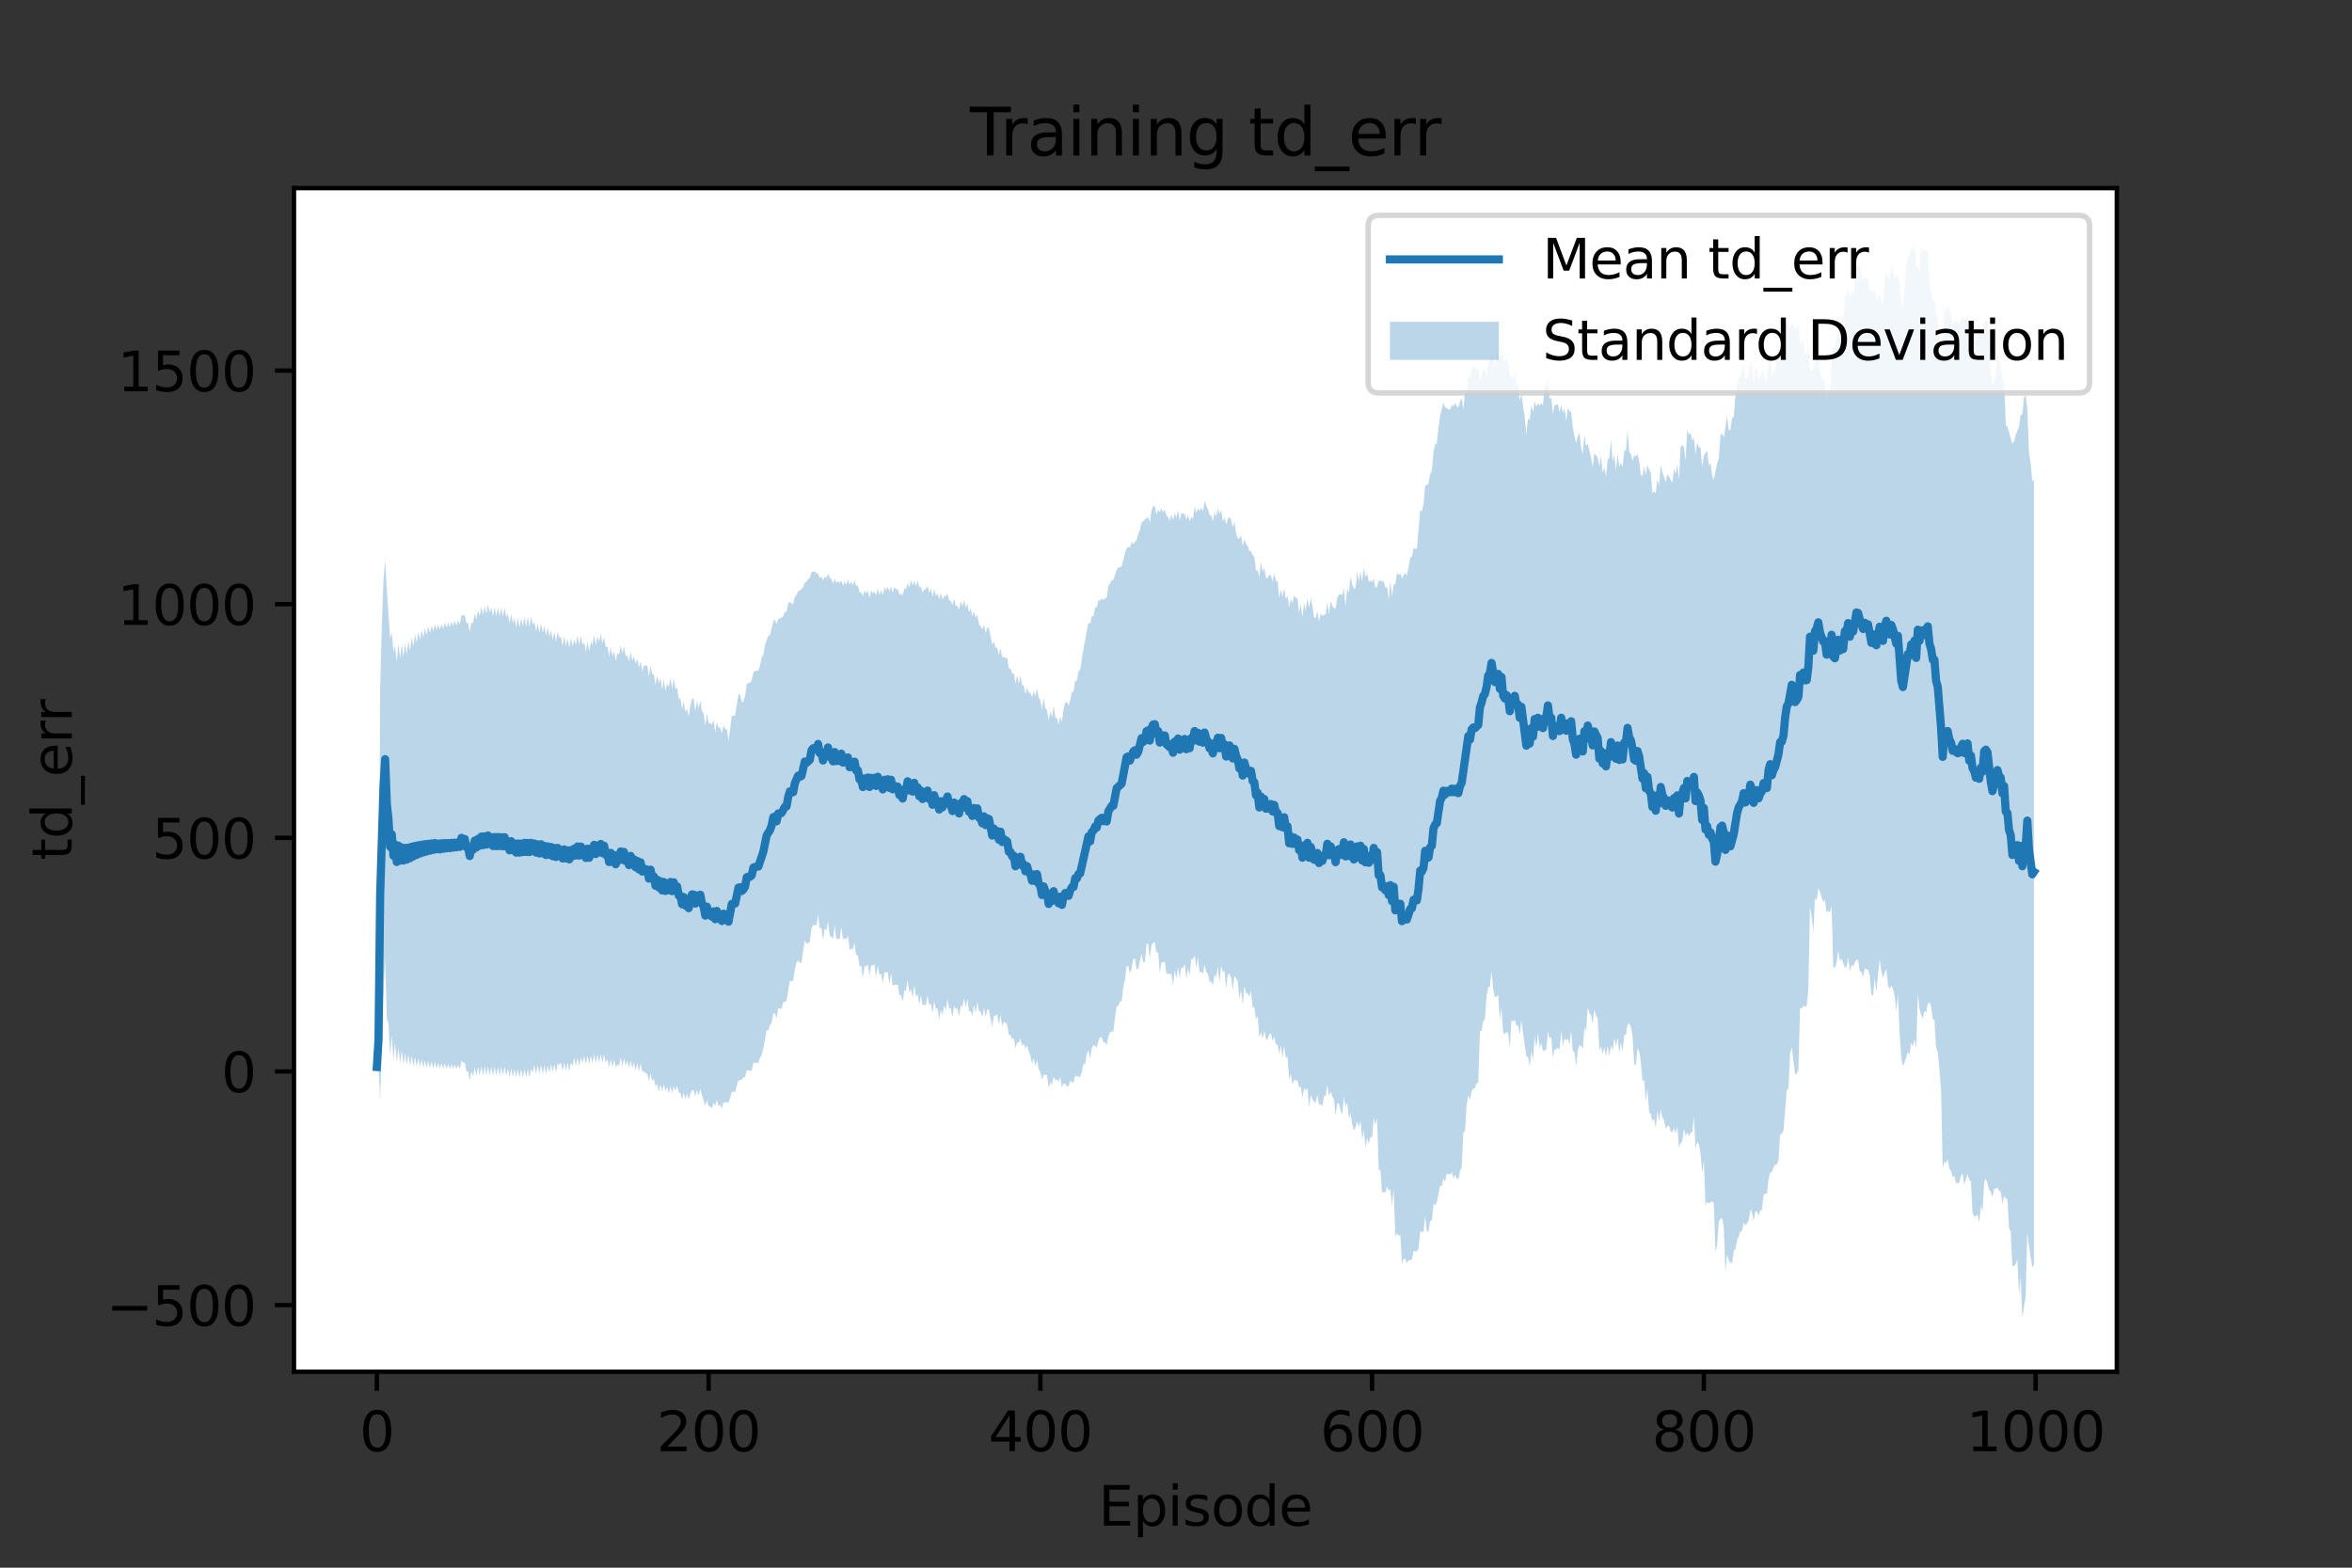 <?xml version="1.0" encoding="utf-8" standalone="no"?>
<!DOCTYPE svg PUBLIC "-//W3C//DTD SVG 1.1//EN"
  "http://www.w3.org/Graphics/SVG/1.1/DTD/svg11.dtd">
<svg height="288pt" version="1.1" viewBox="0 0 432 288" width="432pt" xmlns="http://www.w3.org/2000/svg" xmlns:xlink="http://www.w3.org/1999/xlink">
 <rect x="0" y="0" width="432" height="288" fill="#333333" stroke="none"/>
 <defs>
  <style type="text/css">*{stroke-linecap:butt;stroke-linejoin:round;}</style>
 </defs>
 <g id="figure_1">
  <g id="patch_1">
   <path d="M 0 288 
L 432 288 
L 432 0 
L 0 0 
z
" style="fill:none;"/>
  </g>
  <g id="axes_1">
   <g id="patch_2">
    <path d="M 54 252 
L 388.8 252 
L 388.8 34.56 
L 54 34.56 
z
" style="fill:#ffffff;"/>
   </g>
   <g id="PolyCollection_1">
    <path clip-path="url(#p6a292c3b04)" d="M 69.218 196.017 
L 69.218 196.017 
L 69.523 196.017 
L 69.828 202.261 
L 70.132 191.266 
L 70.437 182.73 
L 70.742 176.115 
L 71.046 187.061 
L 71.351 188.032 
L 71.656 193.895 
L 71.96 190.273 
L 72.265 194.65 
L 72.57 191.64 
L 72.874 195.128 
L 73.179 192.404 
L 73.484 195.358 
L 73.788 192.953 
L 74.093 195.518 
L 74.398 193.381 
L 74.702 195.657 
L 75.007 193.732 
L 75.312 195.774 
L 75.616 194.025 
L 75.921 195.893 
L 76.226 194.269 
L 76.53 195.985 
L 76.835 194.471 
L 77.14 196.057 
L 77.444 194.64 
L 77.749 196.124 
L 78.054 194.794 
L 78.358 196.182 
L 78.663 194.926 
L 78.968 196.225 
L 79.272 195.038 
L 79.577 196.254 
L 79.882 195.128 
L 80.186 196.288 
L 80.491 195.215 
L 80.796 196.311 
L 81.1 195.296 
L 81.405 196.346 
L 81.71 195.376 
L 82.014 196.368 
L 82.319 195.437 
L 82.624 196.384 
L 82.928 195.496 
L 83.233 196.403 
L 83.538 195.548 
L 83.842 196.424 
L 84.147 195.602 
L 84.452 196.436 
L 84.756 194.819 
L 85.061 195.228 
L 85.366 195.228 
L 85.67 196.855 
L 85.975 196.856 
L 86.28 198.433 
L 86.584 196.855 
L 86.889 197.722 
L 87.194 196.098 
L 87.498 197.644 
L 87.803 196.005 
L 88.108 197.558 
L 88.412 195.901 
L 88.717 197.558 
L 89.022 195.902 
L 89.326 197.558 
L 89.631 195.897 
L 89.936 197.562 
L 90.24 196.002 
L 90.545 197.649 
L 90.85 196.001 
L 91.154 197.653 
L 91.459 196.003 
L 91.764 197.631 
L 92.068 195.982 
L 92.373 197.619 
L 92.678 195.971 
L 92.982 197.643 
L 93.287 196.295 
L 93.592 197.902 
L 93.896 196.28 
L 94.201 197.905 
L 94.506 196.376 
L 94.81 197.981 
L 95.115 196.385 
L 95.42 197.985 
L 95.724 196.382 
L 96.029 197.987 
L 96.334 196.38 
L 96.638 197.973 
L 96.943 196.358 
L 97.248 197.97 
L 97.552 196.366 
L 97.857 197.056 
L 98.162 195.715 
L 98.466 197.305 
L 98.771 195.707 
L 99.076 197.295 
L 99.38 195.697 
L 99.685 197.308 
L 99.99 195.743 
L 100.294 197.349 
L 100.599 195.758 
L 100.904 197.036 
L 101.208 195.472 
L 101.513 197.048 
L 101.818 195.475 
L 102.122 197.027 
L 102.427 195.467 
L 102.732 195.598 
L 103.036 195.197 
L 103.341 196.743 
L 103.646 195.193 
L 103.95 196.739 
L 104.255 195.178 
L 104.56 196.773 
L 104.864 195.222 
L 105.169 195.848 
L 105.474 194.28 
L 105.778 195.851 
L 106.083 194.28 
L 106.388 195.874 
L 106.692 194.297 
L 106.997 195.249 
L 107.302 193.979 
L 107.606 195.525 
L 107.911 193.991 
L 108.216 195.535 
L 108.52 193.954 
L 108.825 195.286 
L 109.13 193.712 
L 109.434 195.302 
L 109.739 193.703 
L 110.044 195.27 
L 110.348 193.662 
L 110.653 195.235 
L 110.958 193.668 
L 111.262 195.237 
L 111.567 194.578 
L 111.872 196.087 
L 112.176 194.587 
L 112.481 196.094 
L 112.786 194.597 
L 113.09 196.092 
L 113.395 195.515 
L 113.7 195.791 
L 114.004 194.262 
L 114.309 195.857 
L 114.614 194.318 
L 114.918 195.808 
L 115.223 194.774 
L 115.528 196.274 
L 115.832 194.76 
L 116.137 196.276 
L 116.442 195.178 
L 116.746 196.703 
L 117.051 195.276 
L 117.356 196.812 
L 117.66 195.364 
L 117.965 196.874 
L 118.27 196.831 
L 118.574 197.201 
L 118.879 197.219 
L 119.184 198.578 
L 119.488 197.196 
L 119.793 198.613 
L 120.098 198.189 
L 120.402 199.562 
L 120.707 199.124 
L 121.012 200.525 
L 121.316 199.189 
L 121.621 200.503 
L 121.926 199.169 
L 122.23 200.424 
L 122.535 199.68 
L 122.84 200.9 
L 123.144 199.589 
L 123.449 200.811 
L 123.754 199.529 
L 124.058 200.423 
L 124.363 199.459 
L 124.668 200.711 
L 124.972 200.764 
L 125.277 201.975 
L 125.582 200.719 
L 125.886 201.947 
L 126.191 200.907 
L 126.496 202.038 
L 126.8 200.915 
L 127.105 200.255 
L 127.41 200.332 
L 127.714 201.407 
L 128.019 200.21 
L 128.324 201.288 
L 128.629 200.039 
L 128.933 201.232 
L 129.238 202.089 
L 129.543 203.146 
L 129.847 202.041 
L 130.152 203.238 
L 130.457 203.202 
L 130.761 203.638 
L 131.066 202.557 
L 131.371 203.141 
L 131.675 202.064 
L 131.98 203.265 
L 132.285 202.966 
L 132.589 203.639 
L 132.894 202.477 
L 133.199 202.553 
L 133.503 202.473 
L 133.808 202.614 
L 134.113 201.629 
L 134.417 200.597 
L 134.722 200.567 
L 135.027 200.594 
L 135.331 199.414 
L 135.636 198.53 
L 135.941 198.388 
L 136.245 198.389 
L 136.55 197.879 
L 136.855 197.915 
L 137.159 196.594 
L 137.464 196.632 
L 137.769 196.704 
L 138.073 196.743 
L 138.378 195.229 
L 138.683 195.258 
L 138.987 195.252 
L 139.292 195.268 
L 139.597 194.267 
L 139.901 193.844 
L 140.206 192.557 
L 140.511 190.908 
L 140.815 189.281 
L 141.12 189.264 
L 141.425 188.277 
L 141.729 187.887 
L 142.034 186.151 
L 142.339 186.162 
L 142.643 187.116 
L 142.948 185.205 
L 143.253 185.322 
L 143.557 185.312 
L 143.862 184.117 
L 144.167 184.038 
L 144.471 183.858 
L 144.776 181.945 
L 145.081 180.224 
L 145.385 180.276 
L 145.69 180.11 
L 145.995 178.073 
L 146.299 176.798 
L 146.604 176.404 
L 146.909 176.914 
L 147.213 176.882 
L 147.518 174.669 
L 147.823 172.763 
L 148.127 173.412 
L 148.432 173.272 
L 148.737 173.026 
L 149.041 170.592 
L 149.346 169.924 
L 149.651 169.93 
L 149.955 169.992 
L 150.26 167.964 
L 150.565 170.513 
L 150.869 170.483 
L 151.174 172.801 
L 151.479 170.514 
L 151.783 171.01 
L 152.088 169.225 
L 152.393 172.014 
L 152.697 172.041 
L 153.002 172.513 
L 153.307 169.991 
L 153.611 172.538 
L 153.916 172.45 
L 154.221 172.519 
L 154.525 170.248 
L 154.83 172.617 
L 155.135 172.333 
L 155.439 172.578 
L 155.744 171.915 
L 156.049 174.47 
L 156.353 174.264 
L 156.658 174.38 
L 156.963 173.221 
L 157.267 175.472 
L 157.572 175.46 
L 157.877 177.578 
L 158.181 177.378 
L 158.486 179.684 
L 158.791 177.491 
L 159.095 177.596 
L 159.4 177.12 
L 159.705 179.316 
L 160.009 177.332 
L 160.314 177.368 
L 160.619 177.121 
L 160.923 179.436 
L 161.228 177.347 
L 161.533 179.15 
L 161.837 178.84 
L 162.142 180.664 
L 162.447 178.599 
L 162.751 178.71 
L 163.056 178.544 
L 163.361 180.843 
L 163.665 178.757 
L 163.97 181.146 
L 164.275 180.886 
L 164.579 180.949 
L 164.884 180.825 
L 165.189 182.845 
L 165.493 182.814 
L 165.798 184.019 
L 166.103 181.975 
L 166.407 181.983 
L 166.712 179.959 
L 167.017 182.461 
L 167.321 181.651 
L 167.626 183.295 
L 167.931 180.976 
L 168.235 183.062 
L 168.54 182.656 
L 168.845 184.573 
L 169.149 182.81 
L 169.454 184.679 
L 169.759 184.628 
L 170.063 184.603 
L 170.368 182.827 
L 170.673 184.602 
L 170.977 184.403 
L 171.282 186.093 
L 171.587 183.963 
L 171.891 185.313 
L 172.196 185.234 
L 172.501 187.345 
L 172.805 185.497 
L 173.11 186.466 
L 173.415 184.769 
L 173.719 185.551 
L 174.024 183.59 
L 174.329 185.22 
L 174.633 185.293 
L 174.938 186.827 
L 175.243 184.887 
L 175.547 185.32 
L 175.852 185.315 
L 176.157 186.816 
L 176.461 184.724 
L 176.766 184.99 
L 177.071 183.381 
L 177.375 185.086 
L 177.68 183.485 
L 177.985 185.795 
L 178.289 185.729 
L 178.594 186.6 
L 178.899 184.575 
L 179.203 186.087 
L 179.508 184.106 
L 179.813 185.721 
L 180.117 185.822 
L 180.422 186.871 
L 180.727 185.133 
L 181.031 186.809 
L 181.336 185.473 
L 181.641 185.466 
L 181.945 187.213 
L 182.25 188.58 
L 182.555 186.576 
L 182.859 186.611 
L 183.164 186.312 
L 183.469 188.221 
L 183.773 186.495 
L 184.078 188.606 
L 184.383 187.661 
L 184.687 187.864 
L 184.992 188.296 
L 185.297 190.141 
L 185.601 190.141 
L 185.906 190.946 
L 186.211 190.716 
L 186.515 192.66 
L 186.82 191.435 
L 187.125 191.637 
L 187.429 190.706 
L 187.734 192.131 
L 188.039 191.688 
L 188.343 192.608 
L 188.648 192.022 
L 188.953 193.163 
L 189.257 193.962 
L 189.562 195.465 
L 189.867 194.376 
L 190.171 195.844 
L 190.476 194.684 
L 190.781 196.439 
L 191.086 196.953 
L 191.39 198.397 
L 191.695 197.483 
L 192 197.4 
L 192.304 197.591 
L 192.609 199.842 
L 192.914 198.85 
L 193.218 199.293 
L 193.523 197.81 
L 193.828 198.383 
L 194.132 198.345 
L 194.437 198.731 
L 194.742 197.829 
L 195.046 199.86 
L 195.351 198.983 
L 195.656 199.135 
L 195.96 199.552 
L 196.265 199.615 
L 196.57 198.504 
L 196.874 198.825 
L 197.179 198.843 
L 197.484 197.589 
L 197.788 197.717 
L 198.093 197.837 
L 198.398 197.809 
L 198.702 196.991 
L 199.007 195.351 
L 199.312 195.58 
L 199.616 193.584 
L 199.921 192.931 
L 200.226 194.485 
L 200.53 192.537 
L 200.835 191.991 
L 201.14 192.134 
L 201.444 192.479 
L 201.749 191.166 
L 202.054 190.552 
L 202.358 190.538 
L 202.663 191.483 
L 202.968 191.467 
L 203.272 192.012 
L 203.577 190.487 
L 203.882 189.606 
L 204.186 189.54 
L 204.491 189.507 
L 204.796 187.003 
L 205.1 184.882 
L 205.405 184.749 
L 205.71 183.993 
L 206.014 183.932 
L 206.319 181.342 
L 206.624 179.969 
L 206.928 177.493 
L 207.233 177.476 
L 207.538 178.829 
L 207.842 177.987 
L 208.147 176.18 
L 208.452 176.07 
L 208.756 178.049 
L 209.061 178.057 
L 209.366 176.521 
L 209.67 175.263 
L 209.975 176.823 
L 210.28 176.681 
L 210.584 173.387 
L 210.889 173.349 
L 211.194 176.079 
L 211.498 173.734 
L 211.803 173.172 
L 212.108 173.105 
L 212.412 175.017 
L 212.717 174.935 
L 213.022 178.743 
L 213.326 176.668 
L 213.631 176.846 
L 213.936 176.614 
L 214.24 178.806 
L 214.545 178.908 
L 214.85 178.918 
L 215.154 178.908 
L 215.459 181.004 
L 215.764 178.239 
L 216.068 179.767 
L 216.373 177.652 
L 216.678 179.763 
L 216.982 177.772 
L 217.287 177.827 
L 217.592 177.07 
L 217.896 179.831 
L 218.201 177.983 
L 218.506 179.166 
L 218.81 176.223 
L 219.115 176.238 
L 219.42 175.511 
L 219.724 177.806 
L 220.029 175.821 
L 220.334 178.645 
L 220.638 178.475 
L 220.943 178.917 
L 221.248 177.141 
L 221.552 178.575 
L 221.857 178.917 
L 222.162 180.337 
L 222.466 180.335 
L 222.771 180.978 
L 223.076 178.98 
L 223.38 179.569 
L 223.685 177.616 
L 223.99 180.56 
L 224.294 177.401 
L 224.599 178.534 
L 224.904 178.368 
L 225.208 181.625 
L 225.513 178.978 
L 225.818 178.914 
L 226.122 179.599 
L 226.427 181.818 
L 226.732 179.317 
L 227.036 179.702 
L 227.341 180.25 
L 227.646 183.397 
L 227.95 181.994 
L 228.255 184.658 
L 228.56 181.12 
L 228.864 182.393 
L 229.169 182.584 
L 229.474 183.067 
L 229.778 182.036 
L 230.083 185.066 
L 230.388 185.107 
L 230.692 187.382 
L 230.997 186.521 
L 231.302 190.585 
L 231.606 189.51 
L 231.911 190.771 
L 232.216 189.27 
L 232.52 190.934 
L 232.825 190.919 
L 233.13 190.075 
L 233.434 189.74 
L 233.739 191.258 
L 234.044 190.388 
L 234.348 191.903 
L 234.653 191.902 
L 234.958 193.664 
L 235.262 192.023 
L 235.567 194.38 
L 235.872 192.13 
L 236.176 194.343 
L 236.481 194.138 
L 236.786 198.242 
L 237.09 197.314 
L 237.395 199.265 
L 237.7 198.365 
L 238.004 198.439 
L 238.309 198.532 
L 238.614 199.831 
L 238.918 199.571 
L 239.223 201.78 
L 239.528 199.817 
L 239.832 200.388 
L 240.137 199.83 
L 240.442 203.508 
L 240.746 201.225 
L 241.051 201.913 
L 241.356 202.436 
L 241.66 202.493 
L 241.965 201.091 
L 242.27 202.952 
L 242.574 202.807 
L 242.879 203.215 
L 243.184 201.325 
L 243.488 201.307 
L 243.793 199.336 
L 244.098 201.332 
L 244.402 200.528 
L 244.707 201.404 
L 245.012 201.978 
L 245.316 204.999 
L 245.621 202.692 
L 245.926 202.692 
L 246.23 204.027 
L 246.535 204.788 
L 246.84 201.394 
L 247.144 203.279 
L 247.449 202.537 
L 247.754 205.581 
L 248.058 204.325 
L 248.363 206.585 
L 248.668 207.633 
L 248.972 207.126 
L 249.277 205.949 
L 249.582 207.092 
L 249.886 205.798 
L 250.191 209.354 
L 250.496 207.647 
L 250.8 210.797 
L 251.105 209.102 
L 251.41 210.097 
L 251.714 208.871 
L 252.019 208.966 
L 252.324 205.294 
L 252.629 206.66 
L 252.933 205.377 
L 253.238 214.92 
L 253.543 214.904 
L 253.847 219.18 
L 254.152 218.924 
L 254.457 219.111 
L 254.761 217.923 
L 255.066 218.734 
L 255.371 218.491 
L 255.675 221.54 
L 255.98 218.42 
L 256.285 227.124 
L 256.589 226.529 
L 256.894 227.036 
L 257.199 226.796 
L 257.503 232.208 
L 257.808 231.221 
L 258.113 231.251 
L 258.417 232.11 
L 258.722 231.501 
L 259.027 231.465 
L 259.331 231.471 
L 259.636 229.862 
L 259.941 229.856 
L 260.245 229.943 
L 260.55 229.298 
L 260.855 226.202 
L 261.159 226.247 
L 261.464 226.323 
L 261.769 223.397 
L 262.073 226.28 
L 262.378 226.217 
L 262.683 224.203 
L 262.987 224.276 
L 263.292 221.209 
L 263.597 221.371 
L 263.901 220.933 
L 264.206 219.307 
L 264.511 217.848 
L 264.815 217.923 
L 265.12 216.565 
L 265.425 217.04 
L 265.729 215.611 
L 266.034 215.671 
L 266.339 215.846 
L 266.643 215.307 
L 266.948 216.469 
L 267.253 215.779 
L 267.557 216.527 
L 267.862 216.626 
L 268.167 215.1 
L 268.471 214.448 
L 268.776 208.066 
L 269.081 207.797 
L 269.385 203.005 
L 269.69 201.227 
L 269.995 202.114 
L 270.299 200.495 
L 270.604 199.945 
L 270.909 199.955 
L 271.213 199.003 
L 271.518 198.89 
L 271.823 189.469 
L 272.127 189.368 
L 272.432 187.614 
L 272.737 187.199 
L 273.041 182.989 
L 273.346 181.395 
L 273.651 181.293 
L 273.955 178.335 
L 274.26 181.763 
L 274.565 183.196 
L 274.869 183.122 
L 275.174 182.702 
L 275.479 187.264 
L 275.783 185.031 
L 276.088 189.783 
L 276.393 189.957 
L 276.697 189.626 
L 277.002 189.718 
L 277.307 192.626 
L 277.611 187.379 
L 277.916 187.679 
L 278.221 187.334 
L 278.525 188.406 
L 278.83 188.425 
L 279.135 190.071 
L 279.439 187.365 
L 279.744 189.72 
L 280.049 191.962 
L 280.353 194.093 
L 280.658 194.115 
L 280.963 195.932 
L 281.267 193.113 
L 281.572 194.903 
L 281.877 190.448 
L 282.181 192.514 
L 282.486 189.671 
L 282.791 192.472 
L 283.095 191.607 
L 283.4 193.048 
L 283.705 192.954 
L 284.009 192.875 
L 284.314 189.428 
L 284.619 190.737 
L 284.923 190.583 
L 285.228 194.346 
L 285.533 192.773 
L 285.837 192.771 
L 286.142 192.459 
L 286.447 192.888 
L 286.751 189.338 
L 287.056 192.014 
L 287.361 190.808 
L 287.665 191.127 
L 287.97 190.809 
L 288.275 191.915 
L 288.579 189.347 
L 288.884 193.062 
L 289.189 193.283 
L 289.493 195.86 
L 289.798 192.933 
L 290.103 192.027 
L 290.407 192.118 
L 290.712 192.701 
L 291.017 188.729 
L 291.321 189.34 
L 291.626 185.067 
L 291.931 186.192 
L 292.235 186.454 
L 292.54 188.086 
L 292.845 185.42 
L 293.149 186.625 
L 293.454 187.129 
L 293.759 193.013 
L 294.063 192.236 
L 294.368 193.622 
L 294.673 192.38 
L 294.977 194.069 
L 295.282 192.146 
L 295.587 194.055 
L 295.891 192.049 
L 296.196 193.009 
L 296.501 190.693 
L 296.805 192.221 
L 297.11 190.575 
L 297.415 193.385 
L 297.719 191.561 
L 298.024 193.186 
L 298.329 190.114 
L 298.633 190.158 
L 298.938 188.269 
L 299.243 188.02 
L 299.547 188.613 
L 299.852 190.313 
L 300.157 195.442 
L 300.461 195.684 
L 300.766 192.534 
L 301.071 193.176 
L 301.375 195.086 
L 301.68 198.632 
L 301.985 198.386 
L 302.289 202.299 
L 302.594 200.007 
L 302.899 204.28 
L 303.203 204.617 
L 303.508 205.938 
L 303.813 205.515 
L 304.117 207.254 
L 304.422 204.147 
L 304.727 205.901 
L 305.031 203.788 
L 305.336 205.289 
L 305.641 205.751 
L 305.945 207.378 
L 306.25 206.885 
L 306.555 206.786 
L 306.859 207.855 
L 307.164 208.052 
L 307.469 207.199 
L 307.773 208.244 
L 308.078 206.926 
L 308.383 210.801 
L 308.687 210.038 
L 308.992 209.636 
L 309.297 207.34 
L 309.601 208.676 
L 309.906 208.025 
L 310.211 208.784 
L 310.515 208.026 
L 310.82 208.041 
L 311.125 205.039 
L 311.429 210.941 
L 311.734 209.811 
L 312.039 210.173 
L 312.343 211.898 
L 312.648 215.531 
L 312.953 213.214 
L 313.257 221.565 
L 313.562 220.761 
L 313.867 221.107 
L 314.171 220.839 
L 314.476 220.689 
L 314.781 221.027 
L 315.086 229.956 
L 315.39 228.793 
L 315.695 224.357 
L 316 223.949 
L 316.304 223.76 
L 316.609 225.359 
L 316.914 233.751 
L 317.218 230.47 
L 317.523 231.508 
L 317.828 231.963 
L 318.132 232.089 
L 318.437 229.901 
L 318.742 229.438 
L 319.046 227.933 
L 319.351 227.168 
L 319.656 226.22 
L 319.96 226.241 
L 320.265 224.551 
L 320.57 225.136 
L 320.874 224.743 
L 321.179 224.212 
L 321.484 222.23 
L 321.788 222.721 
L 322.093 224.274 
L 322.398 222.608 
L 322.702 222.509 
L 323.007 223.327 
L 323.312 222.374 
L 323.616 222.271 
L 323.921 219.576 
L 324.226 219.225 
L 324.53 219.377 
L 324.835 216.576 
L 325.14 215.408 
L 325.444 215.333 
L 325.749 214.468 
L 326.054 213.937 
L 326.358 213.902 
L 326.663 213.158 
L 326.968 208.343 
L 327.272 208.327 
L 327.577 207.639 
L 327.882 203.953 
L 328.186 200.195 
L 328.491 200.013 
L 328.796 193.617 
L 329.1 192.381 
L 329.405 194.904 
L 329.71 197.408 
L 330.014 197.204 
L 330.319 196.614 
L 330.624 185.151 
L 330.928 185.359 
L 331.233 184.741 
L 331.538 184.912 
L 331.842 184.883 
L 332.147 181.606 
L 332.452 166.402 
L 332.756 168.439 
L 333.061 171.411 
L 333.366 165.044 
L 333.67 165.368 
L 333.975 163.19 
L 334.28 163.907 
L 334.584 164.868 
L 334.889 165.68 
L 335.194 165.348 
L 335.498 167.699 
L 335.803 167.313 
L 336.108 167.617 
L 336.412 166.415 
L 336.717 177.673 
L 337.022 177.771 
L 337.326 176.924 
L 337.631 174.555 
L 337.936 176.649 
L 338.24 176.045 
L 338.545 176.915 
L 338.85 177.678 
L 339.154 177.724 
L 339.459 175.879 
L 339.764 178.416 
L 340.068 177.33 
L 340.373 177.533 
L 340.678 176.821 
L 340.982 176.287 
L 341.287 176.385 
L 341.592 178.452 
L 341.896 178.522 
L 342.201 179.45 
L 342.506 177.931 
L 342.81 178.094 
L 343.115 178.107 
L 343.42 179.255 
L 343.724 182.822 
L 344.029 182.834 
L 344.334 179.657 
L 344.638 182.221 
L 344.943 179.14 
L 345.248 176.215 
L 345.552 178.503 
L 345.857 179.598 
L 346.162 178.744 
L 346.466 177.965 
L 346.771 181.074 
L 347.076 181.677 
L 347.38 181.046 
L 347.685 181.686 
L 347.99 182.986 
L 348.294 185.787 
L 348.599 182.734 
L 348.904 189.646 
L 349.208 194.24 
L 349.513 195.87 
L 349.818 195.147 
L 350.122 194.289 
L 350.427 193.243 
L 350.732 193.818 
L 351.036 191.535 
L 351.341 192.281 
L 351.646 190.898 
L 351.95 192.696 
L 352.255 182.509 
L 352.56 185.321 
L 352.864 186.377 
L 353.169 187.155 
L 353.474 185.668 
L 353.778 186.048 
L 354.083 184.442 
L 354.388 184.092 
L 354.692 184.899 
L 354.997 187.292 
L 355.302 187.287 
L 355.606 192.351 
L 355.911 193.302 
L 356.216 196.264 
L 356.52 200.232 
L 356.825 214.714 
L 357.13 213.392 
L 357.434 213.667 
L 357.739 212.917 
L 358.044 214.715 
L 358.348 215.062 
L 358.653 216.311 
L 358.958 215.974 
L 359.262 217.299 
L 359.567 217.362 
L 359.872 217.265 
L 360.176 215.939 
L 360.481 215.519 
L 360.786 217.649 
L 361.09 216.578 
L 361.395 215.693 
L 361.7 216.795 
L 362.004 216.966 
L 362.309 222.917 
L 362.614 223.48 
L 362.918 223.468 
L 363.223 223.042 
L 363.528 224.624 
L 363.832 221.498 
L 364.137 222.55 
L 364.442 217.189 
L 364.746 216.533 
L 365.051 217.382 
L 365.356 218.614 
L 365.66 218.898 
L 365.965 219.955 
L 366.27 218.36 
L 366.574 218.365 
L 366.879 218.233 
L 367.184 218.704 
L 367.488 219.003 
L 367.793 221.243 
L 368.098 219.637 
L 368.402 220.119 
L 368.707 220.302 
L 369.012 225.602 
L 369.316 226.293 
L 369.621 232.672 
L 369.926 232.565 
L 370.23 232.23 
L 370.535 231.348 
L 370.84 237.876 
L 371.144 234.59 
L 371.449 242.116 
L 371.754 240.125 
L 372.058 238.28 
L 372.363 226.47 
L 372.668 228.969 
L 372.972 230.921 
L 373.277 232.817 
L 373.582 232.272 
L 373.582 88.067 
L 373.582 88.067 
L 373.277 88.429 
L 372.972 85.089 
L 372.668 83.13 
L 372.363 75.03 
L 372.058 72.579 
L 371.754 73.046 
L 371.449 76.141 
L 371.144 76.222 
L 370.84 78.43 
L 370.535 79.158 
L 370.23 79.858 
L 369.926 81.13 
L 369.621 81.472 
L 369.316 80.548 
L 369.012 79.426 
L 368.707 78.396 
L 368.402 78.121 
L 368.098 69.172 
L 367.793 70.25 
L 367.488 66.677 
L 367.184 66.554 
L 366.879 64.699 
L 366.574 69.15 
L 366.27 69.723 
L 365.965 70.739 
L 365.66 68.411 
L 365.356 63.385 
L 365.051 59.028 
L 364.746 58.903 
L 364.442 58.855 
L 364.137 61.008 
L 363.832 60.539 
L 363.528 61.514 
L 363.223 60.841 
L 362.918 62.281 
L 362.614 59.824 
L 362.309 59.357 
L 362.004 60.609 
L 361.7 62.726 
L 361.395 57.446 
L 361.09 58.374 
L 360.786 59.027 
L 360.481 57.752 
L 360.176 58.554 
L 359.872 59.298 
L 359.567 59.399 
L 359.262 58.962 
L 358.958 59.138 
L 358.653 59.564 
L 358.348 57.717 
L 358.044 57.039 
L 357.739 55.694 
L 357.434 57.417 
L 357.13 56.423 
L 356.825 63.378 
L 356.52 66.964 
L 356.216 62.503 
L 355.911 58.985 
L 355.606 57.782 
L 355.302 55.086 
L 354.997 55.086 
L 354.692 53.54 
L 354.388 52.422 
L 354.083 45.682 
L 353.778 46.31 
L 353.474 45.706 
L 353.169 46.317 
L 352.864 45.271 
L 352.56 50.127 
L 352.255 48.854 
L 351.95 49.043 
L 351.646 44.444 
L 351.341 46.287 
L 351.036 45.252 
L 350.732 47.069 
L 350.427 47.041 
L 350.122 48.601 
L 349.818 53.052 
L 349.513 56.583 
L 349.208 55.923 
L 348.904 51.977 
L 348.599 50.868 
L 348.294 50.74 
L 347.99 51.132 
L 347.685 49.54 
L 347.38 48.572 
L 347.076 51.441 
L 346.771 50.931 
L 346.466 50.106 
L 346.162 51.387 
L 345.857 55.87 
L 345.552 55.307 
L 345.248 54.048 
L 344.943 54.596 
L 344.638 54.864 
L 344.334 53.416 
L 344.029 53.444 
L 343.724 53.372 
L 343.42 53.351 
L 343.115 51.282 
L 342.81 51.241 
L 342.506 50.886 
L 342.201 51.661 
L 341.896 50.57 
L 341.592 49.174 
L 341.287 48.836 
L 340.982 48.74 
L 340.678 51.979 
L 340.373 54.496 
L 340.068 52.964 
L 339.764 55.527 
L 339.459 53.046 
L 339.154 54.393 
L 338.85 54.222 
L 338.545 61.563 
L 338.24 61.436 
L 337.936 62.366 
L 337.631 60.494 
L 337.326 61.972 
L 337.022 64.094 
L 336.717 63.584 
L 336.412 66.813 
L 336.108 72.023 
L 335.803 71.925 
L 335.498 72.832 
L 335.194 70.151 
L 334.889 70.101 
L 334.584 69.367 
L 334.28 68.455 
L 333.975 65.453 
L 333.67 65.649 
L 333.366 66.877 
L 333.061 67.688 
L 332.756 68.324 
L 332.452 67.514 
L 332.147 63.402 
L 331.842 65.03 
L 331.538 65.065 
L 331.233 62.365 
L 330.928 63.083 
L 330.624 62.842 
L 330.319 59.47 
L 330.014 60.023 
L 329.71 60.56 
L 329.405 59.593 
L 329.1 59.221 
L 328.796 60.754 
L 328.491 58.464 
L 328.186 59.312 
L 327.882 59.73 
L 327.577 62.702 
L 327.272 64.198 
L 326.968 64.288 
L 326.663 63.947 
L 326.358 65.485 
L 326.054 67.923 
L 325.749 68.44 
L 325.444 69.491 
L 325.14 65.366 
L 324.835 66.315 
L 324.53 70.185 
L 324.226 69.976 
L 323.921 68.139 
L 323.616 68.472 
L 323.312 69.178 
L 323.007 70.022 
L 322.702 67.824 
L 322.398 67.973 
L 322.093 70.724 
L 321.788 67.255 
L 321.484 66.054 
L 321.179 68.725 
L 320.874 69.551 
L 320.57 69.728 
L 320.265 66.857 
L 319.96 68.19 
L 319.656 69.306 
L 319.351 69.493 
L 319.046 70.841 
L 318.742 72.856 
L 318.437 76.599 
L 318.132 76.817 
L 317.828 78.985 
L 317.523 79.016 
L 317.218 76.425 
L 316.914 78.536 
L 316.609 80.401 
L 316.304 79.577 
L 316 79.961 
L 315.695 84.266 
L 315.39 85.116 
L 315.086 86.637 
L 314.781 88.138 
L 314.476 87.463 
L 314.171 84.967 
L 313.867 85.604 
L 313.562 82.784 
L 313.257 83.245 
L 312.953 83.682 
L 312.648 85.763 
L 312.343 82.253 
L 312.039 82.133 
L 311.734 81.351 
L 311.429 83.406 
L 311.125 80.417 
L 310.82 80.953 
L 310.515 79.494 
L 310.211 79.824 
L 309.906 78.915 
L 309.601 84.664 
L 309.297 82.183 
L 308.992 81.73 
L 308.687 82.218 
L 308.383 88.118 
L 308.078 85.3 
L 307.773 87.071 
L 307.469 86.027 
L 307.164 88.664 
L 306.859 88.205 
L 306.555 87.546 
L 306.25 87.138 
L 305.945 88.7 
L 305.641 87.566 
L 305.336 86.794 
L 305.031 85.354 
L 304.727 89.316 
L 304.422 88.007 
L 304.117 90.617 
L 303.813 90.314 
L 303.508 90.566 
L 303.203 86.804 
L 302.899 86.32 
L 302.594 85.391 
L 302.289 87.336 
L 301.985 85.7 
L 301.68 87.432 
L 301.375 87.331 
L 301.071 84.762 
L 300.766 83.403 
L 300.461 83.85 
L 300.157 83.679 
L 299.852 84.643 
L 299.547 83.379 
L 299.243 82.979 
L 298.938 79.147 
L 298.633 82.775 
L 298.329 82.729 
L 298.024 85.842 
L 297.719 84.974 
L 297.415 85.836 
L 297.11 83.337 
L 296.805 86.556 
L 296.501 83.479 
L 296.196 84.757 
L 295.891 80.616 
L 295.587 84.129 
L 295.282 84.409 
L 294.977 87.518 
L 294.673 85.88 
L 294.368 86.882 
L 294.063 83.692 
L 293.759 85.741 
L 293.454 84.073 
L 293.149 83.637 
L 292.845 83.33 
L 292.54 85.8 
L 292.235 84.018 
L 291.931 82.784 
L 291.626 81.509 
L 291.321 81.986 
L 291.017 79.922 
L 290.712 83.396 
L 290.407 82.337 
L 290.103 79.406 
L 289.798 80.251 
L 289.493 81.443 
L 289.189 80.113 
L 288.884 78.529 
L 288.579 75.651 
L 288.275 75.562 
L 287.97 74.93 
L 287.665 77.372 
L 287.361 74.948 
L 287.056 75.847 
L 286.751 74.362 
L 286.447 75.733 
L 286.142 74.21 
L 285.837 74.365 
L 285.533 74.476 
L 285.228 76.076 
L 284.923 73.131 
L 284.619 73.222 
L 284.314 69.745 
L 284.009 70.762 
L 283.705 70.833 
L 283.4 74.483 
L 283.095 74.034 
L 282.791 74.488 
L 282.486 74.045 
L 282.181 74.733 
L 281.877 73.734 
L 281.572 75.738 
L 281.267 74.397 
L 280.963 77.289 
L 280.658 76.798 
L 280.353 79.894 
L 280.049 76.492 
L 279.744 74.679 
L 279.439 72.331 
L 279.135 73.686 
L 278.83 70.406 
L 278.525 70.746 
L 278.221 68.318 
L 277.916 69.704 
L 277.611 69.271 
L 277.307 68.683 
L 277.002 66.508 
L 276.697 65.741 
L 276.393 66.677 
L 276.088 65.79 
L 275.783 63.709 
L 275.479 65.829 
L 275.174 64.904 
L 274.869 65.502 
L 274.565 67.401 
L 274.26 65.87 
L 273.955 65.241 
L 273.651 66.085 
L 273.346 66.803 
L 273.041 69.432 
L 272.737 67.795 
L 272.432 68.106 
L 272.127 68.773 
L 271.823 70.401 
L 271.518 67.452 
L 271.213 67.773 
L 270.909 67.588 
L 270.604 67.332 
L 270.299 67.505 
L 269.995 69.642 
L 269.69 69.195 
L 269.385 72.35 
L 269.081 72.207 
L 268.776 75.218 
L 268.471 73.175 
L 268.167 73.694 
L 267.862 74.787 
L 267.557 74.662 
L 267.253 74.018 
L 266.948 74.617 
L 266.643 74.429 
L 266.339 75.232 
L 266.034 75.255 
L 265.729 74.954 
L 265.425 74.876 
L 265.12 73.951 
L 264.815 75.174 
L 264.511 76.405 
L 264.206 78.587 
L 263.901 81.551 
L 263.597 81.597 
L 263.292 83.094 
L 262.987 86.496 
L 262.683 87.101 
L 262.378 88.811 
L 262.073 89.105 
L 261.769 89.192 
L 261.464 92.534 
L 261.159 93.982 
L 260.855 93.652 
L 260.55 97.172 
L 260.245 100.877 
L 259.941 100.824 
L 259.636 100.712 
L 259.331 102.269 
L 259.027 102.469 
L 258.722 104.095 
L 258.417 105.736 
L 258.113 105.244 
L 257.808 105.68 
L 257.503 106.262 
L 257.199 105.27 
L 256.894 105.64 
L 256.589 105.262 
L 256.285 107.36 
L 255.98 107.389 
L 255.675 109.532 
L 255.371 106.722 
L 255.066 110.135 
L 254.761 107.689 
L 254.457 108.04 
L 254.152 106.764 
L 253.847 106.873 
L 253.543 106.633 
L 253.238 106.7 
L 252.933 107.724 
L 252.629 108.027 
L 252.324 106.241 
L 252.019 106.967 
L 251.714 106.573 
L 251.41 106.922 
L 251.105 105.345 
L 250.8 106.056 
L 250.496 104.313 
L 250.191 106.801 
L 249.886 104.939 
L 249.582 106.882 
L 249.277 105.031 
L 248.972 108.036 
L 248.668 108.156 
L 248.363 107.385 
L 248.058 105.951 
L 247.754 108.924 
L 247.449 108.048 
L 247.144 111.383 
L 246.84 108.06 
L 246.535 109.343 
L 246.23 109.087 
L 245.926 109.274 
L 245.621 109.754 
L 245.316 111.78 
L 245.012 111.763 
L 244.707 111.276 
L 244.402 110.451 
L 244.098 112.905 
L 243.793 110.672 
L 243.488 112.851 
L 243.184 112.936 
L 242.879 113.119 
L 242.574 112.714 
L 242.27 114.15 
L 241.965 112.32 
L 241.66 113.487 
L 241.356 113.433 
L 241.051 111.334 
L 240.746 109.962 
L 240.442 111.659 
L 240.137 109.839 
L 239.832 112.155 
L 239.528 110.866 
L 239.223 113.346 
L 238.918 111.091 
L 238.614 112.557 
L 238.309 109.939 
L 238.004 109.832 
L 237.7 109.364 
L 237.395 110.821 
L 237.09 109.988 
L 236.786 111.616 
L 236.481 109.432 
L 236.176 110.047 
L 235.872 108.139 
L 235.567 109.575 
L 235.262 108.254 
L 234.958 109.87 
L 234.653 106.77 
L 234.348 106.753 
L 234.044 105.338 
L 233.739 106.869 
L 233.434 105.673 
L 233.13 105.636 
L 232.825 106.138 
L 232.52 106.208 
L 232.216 104.307 
L 231.911 105.062 
L 231.606 103.191 
L 231.302 106.103 
L 230.997 104.771 
L 230.692 104.857 
L 230.388 102.312 
L 230.083 101.932 
L 229.778 101.204 
L 229.474 101.263 
L 229.169 100.323 
L 228.864 99.96 
L 228.56 99.043 
L 228.255 100.31 
L 227.95 98.321 
L 227.646 98.972 
L 227.341 98.884 
L 227.036 97.985 
L 226.732 95.83 
L 226.427 96.861 
L 226.122 95.479 
L 225.818 94.955 
L 225.513 95.477 
L 225.208 96.342 
L 224.904 95.096 
L 224.599 95.76 
L 224.294 93.718 
L 223.99 94.398 
L 223.685 93.441 
L 223.38 94.897 
L 223.076 94.002 
L 222.771 95.833 
L 222.466 94.619 
L 222.162 94.627 
L 221.857 93.462 
L 221.552 92.875 
L 221.248 92.006 
L 220.943 93.946 
L 220.638 93.258 
L 220.334 93.879 
L 220.029 93.415 
L 219.724 94.258 
L 219.42 93.083 
L 219.115 95.295 
L 218.81 94.956 
L 218.506 95.746 
L 218.201 94.632 
L 217.896 95.462 
L 217.592 94.42 
L 217.287 94.358 
L 216.982 94.233 
L 216.678 95.689 
L 216.373 93.694 
L 216.068 95.15 
L 215.764 94.224 
L 215.459 95.579 
L 215.154 94.505 
L 214.85 95.642 
L 214.545 94.997 
L 214.24 94.648 
L 213.936 93.609 
L 213.631 94.116 
L 213.326 93.36 
L 213.022 94.111 
L 212.717 93.626 
L 212.412 94.538 
L 212.108 92.965 
L 211.803 93.013 
L 211.498 93.766 
L 211.194 96.021 
L 210.889 95.013 
L 210.584 95.251 
L 210.28 95.407 
L 209.975 95.774 
L 209.67 95.958 
L 209.366 97.396 
L 209.061 98.13 
L 208.756 99.252 
L 208.452 99.564 
L 208.147 99.993 
L 207.842 99.536 
L 207.538 100.639 
L 207.233 100.445 
L 206.928 100.721 
L 206.624 101.618 
L 206.319 102.931 
L 206.014 104.001 
L 205.71 104.244 
L 205.405 104.194 
L 205.1 104.716 
L 204.796 105.664 
L 204.491 106.551 
L 204.186 106.551 
L 203.882 107.25 
L 203.577 107.584 
L 203.272 109.825 
L 202.968 109.884 
L 202.663 110.239 
L 202.358 109.93 
L 202.054 110.351 
L 201.749 110.284 
L 201.444 111.608 
L 201.14 111.559 
L 200.835 113.222 
L 200.53 113.194 
L 200.226 114.656 
L 199.921 114.346 
L 199.616 115.87 
L 199.312 117.623 
L 199.007 119.17 
L 198.702 121.16 
L 198.398 123.083 
L 198.093 123.288 
L 197.788 125.071 
L 197.484 125.054 
L 197.179 127.037 
L 196.874 127.156 
L 196.57 128.618 
L 196.265 129.544 
L 195.96 129.062 
L 195.656 128.982 
L 195.351 130.314 
L 195.046 132.631 
L 194.742 131.603 
L 194.437 133.18 
L 194.132 131.86 
L 193.828 131.891 
L 193.523 129.628 
L 193.218 131.764 
L 192.914 130.601 
L 192.609 132.301 
L 192.304 130.498 
L 192 130.06 
L 191.695 128.19 
L 191.39 130.451 
L 191.086 128.689 
L 190.781 128.215 
L 190.476 126.479 
L 190.171 127.936 
L 189.867 126.896 
L 189.562 128.143 
L 189.257 127.221 
L 188.953 127.3 
L 188.648 126.249 
L 188.343 127.521 
L 188.039 125.899 
L 187.734 125.876 
L 187.429 124.075 
L 187.125 125.616 
L 186.82 124.038 
L 186.515 125.628 
L 186.211 123.684 
L 185.906 123.695 
L 185.601 122.872 
L 185.297 122.821 
L 184.992 120.845 
L 184.687 120.901 
L 184.383 120.654 
L 184.078 120.783 
L 183.773 119.079 
L 183.469 120.298 
L 183.164 118.997 
L 182.859 119.011 
L 182.555 117.883 
L 182.25 118.434 
L 181.945 116.888 
L 181.641 115.436 
L 181.336 115.203 
L 181.031 116.332 
L 180.727 114.815 
L 180.422 115.642 
L 180.117 115.049 
L 179.813 114.664 
L 179.508 112.915 
L 179.203 113.459 
L 178.899 112.305 
L 178.594 113.211 
L 178.289 111.749 
L 177.985 112.473 
L 177.68 110.874 
L 177.375 111.671 
L 177.071 110.225 
L 176.766 111.422 
L 176.461 110.34 
L 176.157 112.076 
L 175.852 111.275 
L 175.547 111.311 
L 175.243 109.987 
L 174.938 111.184 
L 174.633 110.464 
L 174.329 110.28 
L 174.024 109.047 
L 173.719 109.536 
L 173.415 109.491 
L 173.11 110.186 
L 172.805 108.919 
L 172.501 110.094 
L 172.196 108.976 
L 171.891 109.444 
L 171.587 108.197 
L 171.282 109.602 
L 170.977 108.113 
L 170.673 109.001 
L 170.368 107.634 
L 170.063 108.193 
L 169.759 108.285 
L 169.454 108.913 
L 169.149 107.659 
L 168.845 107.984 
L 168.54 106.614 
L 168.235 107.7 
L 167.931 106.638 
L 167.626 107.578 
L 167.321 106.544 
L 167.017 107.978 
L 166.712 107.099 
L 166.407 108.266 
L 166.103 108.038 
L 165.798 109.385 
L 165.493 108.982 
L 165.189 109.284 
L 164.884 108.198 
L 164.579 108.333 
L 164.275 107.782 
L 163.97 108.875 
L 163.665 107.741 
L 163.361 108.646 
L 163.056 107.772 
L 162.751 108.483 
L 162.447 107.921 
L 162.142 109.394 
L 161.837 108.375 
L 161.533 109.311 
L 161.228 108.047 
L 160.923 109.353 
L 160.619 108.681 
L 160.314 109.01 
L 160.009 108.453 
L 159.705 109.852 
L 159.4 108.557 
L 159.095 108.987 
L 158.791 108.489 
L 158.486 109.501 
L 158.181 108.818 
L 157.877 108.831 
L 157.572 107.564 
L 157.267 107.655 
L 156.963 106.627 
L 156.658 107.522 
L 156.353 106.863 
L 156.049 107.433 
L 155.744 106.371 
L 155.439 107.472 
L 155.135 106.801 
L 154.83 107.587 
L 154.525 106.646 
L 154.221 107.097 
L 153.916 106.74 
L 153.611 107.112 
L 153.307 106.314 
L 153.002 107.244 
L 152.697 106.331 
L 152.393 106.119 
L 152.088 105.394 
L 151.783 106.129 
L 151.479 105.961 
L 151.174 106.637 
L 150.869 105.912 
L 150.565 106.215 
L 150.26 105.375 
L 149.955 105.349 
L 149.651 105.01 
L 149.346 104.979 
L 149.041 105.149 
L 148.737 106.188 
L 148.432 106.367 
L 148.127 106.898 
L 147.823 107.029 
L 147.518 107.831 
L 147.213 108.216 
L 146.909 108.502 
L 146.604 108.585 
L 146.299 109.322 
L 145.995 109.67 
L 145.69 110.94 
L 145.385 110.909 
L 145.081 110.536 
L 144.776 110.822 
L 144.471 112.435 
L 144.167 112.412 
L 143.862 113.206 
L 143.557 113.411 
L 143.253 113.654 
L 142.948 113.669 
L 142.643 114.66 
L 142.339 113.856 
L 142.034 114.106 
L 141.729 115.429 
L 141.425 116.714 
L 141.12 116.778 
L 140.815 117.644 
L 140.511 118.458 
L 140.206 120.365 
L 139.901 120.777 
L 139.597 122.279 
L 139.292 123.127 
L 138.987 123.249 
L 138.683 123.249 
L 138.378 123.54 
L 138.073 124.902 
L 137.769 125.436 
L 137.464 125.436 
L 137.159 125.722 
L 136.855 127.815 
L 136.55 128.918 
L 136.245 128.979 
L 135.941 127.597 
L 135.636 127.601 
L 135.331 129.411 
L 135.027 131.387 
L 134.722 131.508 
L 134.417 131.51 
L 134.113 133.88 
L 133.808 136.048 
L 133.503 133.956 
L 133.199 133.962 
L 132.894 133.222 
L 132.589 134.769 
L 132.285 133.662 
L 131.98 133.712 
L 131.675 132.637 
L 131.371 134.599 
L 131.066 132.298 
L 130.761 133.165 
L 130.457 132.852 
L 130.152 132.857 
L 129.847 131.094 
L 129.543 133.284 
L 129.238 131.074 
L 128.933 130.678 
L 128.629 128.695 
L 128.324 130.05 
L 128.019 128.786 
L 127.714 130.602 
L 127.41 128.358 
L 127.105 128.355 
L 126.8 129.537 
L 126.496 131.652 
L 126.191 130.168 
L 125.886 130.777 
L 125.582 128.888 
L 125.277 130.28 
L 124.972 128.336 
L 124.668 128.334 
L 124.363 126.221 
L 124.058 126.601 
L 123.754 124.645 
L 123.449 126.61 
L 123.144 124.469 
L 122.84 126.203 
L 122.535 125.582 
L 122.23 126.928 
L 121.926 124.886 
L 121.621 126.667 
L 121.316 124.602 
L 121.012 125.551 
L 120.707 124.084 
L 120.402 125.902 
L 120.098 123.842 
L 119.793 123.882 
L 119.488 122.339 
L 119.184 124.246 
L 118.879 122.281 
L 118.574 122.28 
L 118.27 122.248 
L 117.965 123.36 
L 117.66 121.463 
L 117.356 122.634 
L 117.051 121.05 
L 116.746 121.947 
L 116.442 120.587 
L 116.137 121.364 
L 115.832 119.707 
L 115.528 121.589 
L 115.223 120.315 
L 114.918 120.563 
L 114.614 118.709 
L 114.309 120.061 
L 114.004 118.57 
L 113.7 120.302 
L 113.395 119.995 
L 113.09 121.463 
L 112.786 119.557 
L 112.481 120.589 
L 112.176 118.773 
L 111.872 120.648 
L 111.567 118.786 
L 111.262 118.858 
L 110.958 117.082 
L 110.653 118.205 
L 110.348 116.439 
L 110.044 117.911 
L 109.739 116.945 
L 109.434 118.487 
L 109.13 116.698 
L 108.825 118.455 
L 108.52 117.905 
L 108.216 119.645 
L 107.911 117.845 
L 107.606 119.707 
L 107.302 117.992 
L 106.997 118.464 
L 106.692 116.736 
L 106.388 118.483 
L 106.083 116.723 
L 105.778 118.494 
L 105.474 117.507 
L 105.169 118.761 
L 104.864 117.146 
L 104.56 118.976 
L 104.255 117.277 
L 103.95 118.684 
L 103.646 116.882 
L 103.341 118.676 
L 103.036 117.069 
L 102.732 117.091 
L 102.427 116.074 
L 102.122 117.845 
L 101.818 116.056 
L 101.513 117.544 
L 101.208 115.731 
L 100.904 117.014 
L 100.599 115.238 
L 100.294 116.822 
L 99.99 115.05 
L 99.685 116.26 
L 99.38 114.499 
L 99.076 116.282 
L 98.771 114.527 
L 98.466 115.972 
L 98.162 114.207 
L 97.857 114.756 
L 97.552 113.311 
L 97.248 115.105 
L 96.943 113.347 
L 96.638 115.076 
L 96.334 113.319 
L 96.029 115.091 
L 95.724 113.546 
L 95.42 115.298 
L 95.115 113.539 
L 94.81 115.296 
L 94.506 113.538 
L 94.201 114.514 
L 93.896 112.781 
L 93.592 114.534 
L 93.287 112.785 
L 92.982 113.339 
L 92.678 111.627 
L 92.373 113.331 
L 92.068 111.618 
L 91.764 113.24 
L 91.459 111.529 
L 91.154 113.245 
L 90.85 111.53 
L 90.545 113.214 
L 90.24 111.613 
L 89.936 112.564 
L 89.631 111.073 
L 89.326 112.77 
L 89.022 111.374 
L 88.717 112.968 
L 88.412 111.471 
L 88.108 113.17 
L 87.803 112.205 
L 87.498 113.734 
L 87.194 112.761 
L 86.889 114.5 
L 86.584 114.323 
L 86.28 116.101 
L 85.975 114.423 
L 85.67 114.446 
L 85.366 113.036 
L 85.061 113.045 
L 84.756 113.026 
L 84.452 114.736 
L 84.147 113.928 
L 83.842 114.886 
L 83.538 114.045 
L 83.233 115.042 
L 82.928 114.168 
L 82.624 115.231 
L 82.319 114.32 
L 82.014 115.311 
L 81.71 114.358 
L 81.405 115.532 
L 81.1 114.535 
L 80.796 115.775 
L 80.491 114.729 
L 80.186 115.742 
L 79.882 114.64 
L 79.577 116.021 
L 79.272 114.858 
L 78.968 116.334 
L 78.663 115.105 
L 78.358 116.675 
L 78.054 115.373 
L 77.749 117.095 
L 77.444 115.71 
L 77.14 117.566 
L 76.835 116.086 
L 76.53 118.118 
L 76.226 116.531 
L 75.921 118.771 
L 75.616 117.06 
L 75.312 119.565 
L 75.007 117.71 
L 74.702 120.195 
L 74.398 118.162 
L 74.093 120.661 
L 73.788 118.401 
L 73.484 120.873 
L 73.179 118.317 
L 72.874 121.585 
L 72.57 118.665 
L 72.265 119.786 
L 71.96 116.26 
L 71.656 117.262 
L 71.351 112.838 
L 71.046 108.235 
L 70.742 102.812 
L 70.437 106.505 
L 70.132 114.771 
L 69.828 126.391 
L 69.523 185.968 
L 69.218 196.017 
z
" style="fill:#1f77b4;fill-opacity:0.3;"/>
   </g>
   <g id="matplotlib.axis_1">
    <g id="xtick_1">
     <g id="line2d_1">
      <defs>
       <path d="M 0 0 
L 0 3.5 
" id="m38f901e9f8" style="stroke:#000000;stroke-width:0.8;"/>
      </defs>
      <g>
       <use style="stroke:#000000;stroke-width:0.8;" x="69.218" xlink:href="#m38f901e9f8" y="252"/>
      </g>
     </g>
     <g id="text_1">
      <!-- 0 -->
      <g transform="translate(66.037 266.598)scale(0.1 -0.1)">
       <defs>
        <path d="M 2034 4250 
Q 1547 4250 1301 3770 
Q 1056 3291 1056 2328 
Q 1056 1369 1301 889 
Q 1547 409 2034 409 
Q 2525 409 2770 889 
Q 3016 1369 3016 2328 
Q 3016 3291 2770 3770 
Q 2525 4250 2034 4250 
z
M 2034 4750 
Q 2819 4750 3233 4129 
Q 3647 3509 3647 2328 
Q 3647 1150 3233 529 
Q 2819 -91 2034 -91 
Q 1250 -91 836 529 
Q 422 1150 422 2328 
Q 422 3509 836 4129 
Q 1250 4750 2034 4750 
z
" id="DejaVuSans-30" transform="scale(0.016)"/>
       </defs>
       <use xlink:href="#DejaVuSans-30"/>
      </g>
     </g>
    </g>
    <g id="xtick_2">
     <g id="line2d_2">
      <g>
       <use style="stroke:#000000;stroke-width:0.8;" x="130.152" xlink:href="#m38f901e9f8" y="252"/>
      </g>
     </g>
     <g id="text_2">
      <!-- 200 -->
      <g transform="translate(120.608 266.598)scale(0.1 -0.1)">
       <defs>
        <path d="M 1228 531 
L 3431 531 
L 3431 0 
L 469 0 
L 469 531 
Q 828 903 1448 1529 
Q 2069 2156 2228 2338 
Q 2531 2678 2651 2914 
Q 2772 3150 2772 3378 
Q 2772 3750 2511 3984 
Q 2250 4219 1831 4219 
Q 1534 4219 1204 4116 
Q 875 4013 500 3803 
L 500 4441 
Q 881 4594 1212 4672 
Q 1544 4750 1819 4750 
Q 2544 4750 2975 4387 
Q 3406 4025 3406 3419 
Q 3406 3131 3298 2873 
Q 3191 2616 2906 2266 
Q 2828 2175 2409 1742 
Q 1991 1309 1228 531 
z
" id="DejaVuSans-32" transform="scale(0.016)"/>
       </defs>
       <use xlink:href="#DejaVuSans-32"/>
       <use x="63.623" xlink:href="#DejaVuSans-30"/>
       <use x="127.246" xlink:href="#DejaVuSans-30"/>
      </g>
     </g>
    </g>
    <g id="xtick_3">
     <g id="line2d_3">
      <g>
       <use style="stroke:#000000;stroke-width:0.8;" x="191.086" xlink:href="#m38f901e9f8" y="252"/>
      </g>
     </g>
     <g id="text_3">
      <!-- 400 -->
      <g transform="translate(181.542 266.598)scale(0.1 -0.1)">
       <defs>
        <path d="M 2419 4116 
L 825 1625 
L 2419 1625 
L 2419 4116 
z
M 2253 4666 
L 3047 4666 
L 3047 1625 
L 3713 1625 
L 3713 1100 
L 3047 1100 
L 3047 0 
L 2419 0 
L 2419 1100 
L 313 1100 
L 313 1709 
L 2253 4666 
z
" id="DejaVuSans-34" transform="scale(0.016)"/>
       </defs>
       <use xlink:href="#DejaVuSans-34"/>
       <use x="63.623" xlink:href="#DejaVuSans-30"/>
       <use x="127.246" xlink:href="#DejaVuSans-30"/>
      </g>
     </g>
    </g>
    <g id="xtick_4">
     <g id="line2d_4">
      <g>
       <use style="stroke:#000000;stroke-width:0.8;" x="252.019" xlink:href="#m38f901e9f8" y="252"/>
      </g>
     </g>
     <g id="text_4">
      <!-- 600 -->
      <g transform="translate(242.475 266.598)scale(0.1 -0.1)">
       <defs>
        <path d="M 2113 2584 
Q 1688 2584 1439 2293 
Q 1191 2003 1191 1497 
Q 1191 994 1439 701 
Q 1688 409 2113 409 
Q 2538 409 2786 701 
Q 3034 994 3034 1497 
Q 3034 2003 2786 2293 
Q 2538 2584 2113 2584 
z
M 3366 4563 
L 3366 3988 
Q 3128 4100 2886 4159 
Q 2644 4219 2406 4219 
Q 1781 4219 1451 3797 
Q 1122 3375 1075 2522 
Q 1259 2794 1537 2939 
Q 1816 3084 2150 3084 
Q 2853 3084 3261 2657 
Q 3669 2231 3669 1497 
Q 3669 778 3244 343 
Q 2819 -91 2113 -91 
Q 1303 -91 875 529 
Q 447 1150 447 2328 
Q 447 3434 972 4092 
Q 1497 4750 2381 4750 
Q 2619 4750 2861 4703 
Q 3103 4656 3366 4563 
z
" id="DejaVuSans-36" transform="scale(0.016)"/>
       </defs>
       <use xlink:href="#DejaVuSans-36"/>
       <use x="63.623" xlink:href="#DejaVuSans-30"/>
       <use x="127.246" xlink:href="#DejaVuSans-30"/>
      </g>
     </g>
    </g>
    <g id="xtick_5">
     <g id="line2d_5">
      <g>
       <use style="stroke:#000000;stroke-width:0.8;" x="312.953" xlink:href="#m38f901e9f8" y="252"/>
      </g>
     </g>
     <g id="text_5">
      <!-- 800 -->
      <g transform="translate(303.409 266.598)scale(0.1 -0.1)">
       <defs>
        <path d="M 2034 2216 
Q 1584 2216 1326 1975 
Q 1069 1734 1069 1313 
Q 1069 891 1326 650 
Q 1584 409 2034 409 
Q 2484 409 2743 651 
Q 3003 894 3003 1313 
Q 3003 1734 2745 1975 
Q 2488 2216 2034 2216 
z
M 1403 2484 
Q 997 2584 770 2862 
Q 544 3141 544 3541 
Q 544 4100 942 4425 
Q 1341 4750 2034 4750 
Q 2731 4750 3128 4425 
Q 3525 4100 3525 3541 
Q 3525 3141 3298 2862 
Q 3072 2584 2669 2484 
Q 3125 2378 3379 2068 
Q 3634 1759 3634 1313 
Q 3634 634 3220 271 
Q 2806 -91 2034 -91 
Q 1263 -91 848 271 
Q 434 634 434 1313 
Q 434 1759 690 2068 
Q 947 2378 1403 2484 
z
M 1172 3481 
Q 1172 3119 1398 2916 
Q 1625 2713 2034 2713 
Q 2441 2713 2670 2916 
Q 2900 3119 2900 3481 
Q 2900 3844 2670 4047 
Q 2441 4250 2034 4250 
Q 1625 4250 1398 4047 
Q 1172 3844 1172 3481 
z
" id="DejaVuSans-38" transform="scale(0.016)"/>
       </defs>
       <use xlink:href="#DejaVuSans-38"/>
       <use x="63.623" xlink:href="#DejaVuSans-30"/>
       <use x="127.246" xlink:href="#DejaVuSans-30"/>
      </g>
     </g>
    </g>
    <g id="xtick_6">
     <g id="line2d_6">
      <g>
       <use style="stroke:#000000;stroke-width:0.8;" x="373.886" xlink:href="#m38f901e9f8" y="252"/>
      </g>
     </g>
     <g id="text_6">
      <!-- 1000 -->
      <g transform="translate(361.161 266.598)scale(0.1 -0.1)">
       <defs>
        <path d="M 794 531 
L 1825 531 
L 1825 4091 
L 703 3866 
L 703 4441 
L 1819 4666 
L 2450 4666 
L 2450 531 
L 3481 531 
L 3481 0 
L 794 0 
L 794 531 
z
" id="DejaVuSans-31" transform="scale(0.016)"/>
       </defs>
       <use xlink:href="#DejaVuSans-31"/>
       <use x="63.623" xlink:href="#DejaVuSans-30"/>
       <use x="127.246" xlink:href="#DejaVuSans-30"/>
       <use x="190.869" xlink:href="#DejaVuSans-30"/>
      </g>
     </g>
    </g>
    <g id="text_7">
     <!-- Episode -->
     <g transform="translate(201.762 280.277)scale(0.1 -0.1)">
      <defs>
       <path d="M 628 4666 
L 3578 4666 
L 3578 4134 
L 1259 4134 
L 1259 2753 
L 3481 2753 
L 3481 2222 
L 1259 2222 
L 1259 531 
L 3634 531 
L 3634 0 
L 628 0 
L 628 4666 
z
" id="DejaVuSans-45" transform="scale(0.016)"/>
       <path d="M 1159 525 
L 1159 -1331 
L 581 -1331 
L 581 3500 
L 1159 3500 
L 1159 2969 
Q 1341 3281 1617 3432 
Q 1894 3584 2278 3584 
Q 2916 3584 3314 3078 
Q 3713 2572 3713 1747 
Q 3713 922 3314 415 
Q 2916 -91 2278 -91 
Q 1894 -91 1617 61 
Q 1341 213 1159 525 
z
M 3116 1747 
Q 3116 2381 2855 2742 
Q 2594 3103 2138 3103 
Q 1681 3103 1420 2742 
Q 1159 2381 1159 1747 
Q 1159 1113 1420 752 
Q 1681 391 2138 391 
Q 2594 391 2855 752 
Q 3116 1113 3116 1747 
z
" id="DejaVuSans-70" transform="scale(0.016)"/>
       <path d="M 603 3500 
L 1178 3500 
L 1178 0 
L 603 0 
L 603 3500 
z
M 603 4863 
L 1178 4863 
L 1178 4134 
L 603 4134 
L 603 4863 
z
" id="DejaVuSans-69" transform="scale(0.016)"/>
       <path d="M 2834 3397 
L 2834 2853 
Q 2591 2978 2328 3040 
Q 2066 3103 1784 3103 
Q 1356 3103 1142 2972 
Q 928 2841 928 2578 
Q 928 2378 1081 2264 
Q 1234 2150 1697 2047 
L 1894 2003 
Q 2506 1872 2764 1633 
Q 3022 1394 3022 966 
Q 3022 478 2636 193 
Q 2250 -91 1575 -91 
Q 1294 -91 989 -36 
Q 684 19 347 128 
L 347 722 
Q 666 556 975 473 
Q 1284 391 1588 391 
Q 1994 391 2212 530 
Q 2431 669 2431 922 
Q 2431 1156 2273 1281 
Q 2116 1406 1581 1522 
L 1381 1569 
Q 847 1681 609 1914 
Q 372 2147 372 2553 
Q 372 3047 722 3315 
Q 1072 3584 1716 3584 
Q 2034 3584 2315 3537 
Q 2597 3491 2834 3397 
z
" id="DejaVuSans-73" transform="scale(0.016)"/>
       <path d="M 1959 3097 
Q 1497 3097 1228 2736 
Q 959 2375 959 1747 
Q 959 1119 1226 758 
Q 1494 397 1959 397 
Q 2419 397 2687 759 
Q 2956 1122 2956 1747 
Q 2956 2369 2687 2733 
Q 2419 3097 1959 3097 
z
M 1959 3584 
Q 2709 3584 3137 3096 
Q 3566 2609 3566 1747 
Q 3566 888 3137 398 
Q 2709 -91 1959 -91 
Q 1206 -91 779 398 
Q 353 888 353 1747 
Q 353 2609 779 3096 
Q 1206 3584 1959 3584 
z
" id="DejaVuSans-6f" transform="scale(0.016)"/>
       <path d="M 2906 2969 
L 2906 4863 
L 3481 4863 
L 3481 0 
L 2906 0 
L 2906 525 
Q 2725 213 2448 61 
Q 2172 -91 1784 -91 
Q 1150 -91 751 415 
Q 353 922 353 1747 
Q 353 2572 751 3078 
Q 1150 3584 1784 3584 
Q 2172 3584 2448 3432 
Q 2725 3281 2906 2969 
z
M 947 1747 
Q 947 1113 1208 752 
Q 1469 391 1925 391 
Q 2381 391 2643 752 
Q 2906 1113 2906 1747 
Q 2906 2381 2643 2742 
Q 2381 3103 1925 3103 
Q 1469 3103 1208 2742 
Q 947 2381 947 1747 
z
" id="DejaVuSans-64" transform="scale(0.016)"/>
       <path d="M 3597 1894 
L 3597 1613 
L 953 1613 
Q 991 1019 1311 708 
Q 1631 397 2203 397 
Q 2534 397 2845 478 
Q 3156 559 3463 722 
L 3463 178 
Q 3153 47 2828 -22 
Q 2503 -91 2169 -91 
Q 1331 -91 842 396 
Q 353 884 353 1716 
Q 353 2575 817 3079 
Q 1281 3584 2069 3584 
Q 2775 3584 3186 3129 
Q 3597 2675 3597 1894 
z
M 3022 2063 
Q 3016 2534 2758 2815 
Q 2500 3097 2075 3097 
Q 1594 3097 1305 2825 
Q 1016 2553 972 2059 
L 3022 2063 
z
" id="DejaVuSans-65" transform="scale(0.016)"/>
      </defs>
      <use xlink:href="#DejaVuSans-45"/>
      <use x="63.184" xlink:href="#DejaVuSans-70"/>
      <use x="126.66" xlink:href="#DejaVuSans-69"/>
      <use x="154.443" xlink:href="#DejaVuSans-73"/>
      <use x="206.543" xlink:href="#DejaVuSans-6f"/>
      <use x="267.725" xlink:href="#DejaVuSans-64"/>
      <use x="331.201" xlink:href="#DejaVuSans-65"/>
     </g>
    </g>
   </g>
   <g id="matplotlib.axis_2">
    <g id="ytick_1">
     <g id="line2d_7">
      <defs>
       <path d="M 0 0 
L -3.5 0 
" id="m131b0d6609" style="stroke:#000000;stroke-width:0.8;"/>
      </defs>
      <g>
       <use style="stroke:#000000;stroke-width:0.8;" x="54" xlink:href="#m131b0d6609" y="239.759"/>
      </g>
     </g>
     <g id="text_8">
      <!-- −500 -->
      <g transform="translate(19.533 243.558)scale(0.1 -0.1)">
       <defs>
        <path d="M 678 2272 
L 4684 2272 
L 4684 1741 
L 678 1741 
L 678 2272 
z
" id="DejaVuSans-2212" transform="scale(0.016)"/>
        <path d="M 691 4666 
L 3169 4666 
L 3169 4134 
L 1269 4134 
L 1269 2991 
Q 1406 3038 1543 3061 
Q 1681 3084 1819 3084 
Q 2600 3084 3056 2656 
Q 3513 2228 3513 1497 
Q 3513 744 3044 326 
Q 2575 -91 1722 -91 
Q 1428 -91 1123 -41 
Q 819 9 494 109 
L 494 744 
Q 775 591 1075 516 
Q 1375 441 1709 441 
Q 2250 441 2565 725 
Q 2881 1009 2881 1497 
Q 2881 1984 2565 2268 
Q 2250 2553 1709 2553 
Q 1456 2553 1204 2497 
Q 953 2441 691 2322 
L 691 4666 
z
" id="DejaVuSans-35" transform="scale(0.016)"/>
       </defs>
       <use xlink:href="#DejaVuSans-2212"/>
       <use x="83.789" xlink:href="#DejaVuSans-35"/>
       <use x="147.412" xlink:href="#DejaVuSans-30"/>
       <use x="211.035" xlink:href="#DejaVuSans-30"/>
      </g>
     </g>
    </g>
    <g id="ytick_2">
     <g id="line2d_8">
      <g>
       <use style="stroke:#000000;stroke-width:0.8;" x="54" xlink:href="#m131b0d6609" y="196.839"/>
      </g>
     </g>
     <g id="text_9">
      <!-- 0 -->
      <g transform="translate(40.638 200.638)scale(0.1 -0.1)">
       <use xlink:href="#DejaVuSans-30"/>
      </g>
     </g>
    </g>
    <g id="ytick_3">
     <g id="line2d_9">
      <g>
       <use style="stroke:#000000;stroke-width:0.8;" x="54" xlink:href="#m131b0d6609" y="153.919"/>
      </g>
     </g>
     <g id="text_10">
      <!-- 500 -->
      <g transform="translate(27.913 157.718)scale(0.1 -0.1)">
       <use xlink:href="#DejaVuSans-35"/>
       <use x="63.623" xlink:href="#DejaVuSans-30"/>
       <use x="127.246" xlink:href="#DejaVuSans-30"/>
      </g>
     </g>
    </g>
    <g id="ytick_4">
     <g id="line2d_10">
      <g>
       <use style="stroke:#000000;stroke-width:0.8;" x="54" xlink:href="#m131b0d6609" y="110.999"/>
      </g>
     </g>
     <g id="text_11">
      <!-- 1000 -->
      <g transform="translate(21.55 114.798)scale(0.1 -0.1)">
       <use xlink:href="#DejaVuSans-31"/>
       <use x="63.623" xlink:href="#DejaVuSans-30"/>
       <use x="127.246" xlink:href="#DejaVuSans-30"/>
       <use x="190.869" xlink:href="#DejaVuSans-30"/>
      </g>
     </g>
    </g>
    <g id="ytick_5">
     <g id="line2d_11">
      <g>
       <use style="stroke:#000000;stroke-width:0.8;" x="54" xlink:href="#m131b0d6609" y="68.079"/>
      </g>
     </g>
     <g id="text_12">
      <!-- 1500 -->
      <g transform="translate(21.55 71.878)scale(0.1 -0.1)">
       <use xlink:href="#DejaVuSans-31"/>
       <use x="63.623" xlink:href="#DejaVuSans-35"/>
       <use x="127.246" xlink:href="#DejaVuSans-30"/>
       <use x="190.869" xlink:href="#DejaVuSans-30"/>
      </g>
     </g>
    </g>
    <g id="text_13">
     <!-- td_err -->
     <g transform="translate(13.175 158.014)rotate(-90)scale(0.1 -0.1)">
      <defs>
       <path d="M 1172 4494 
L 1172 3500 
L 2356 3500 
L 2356 3053 
L 1172 3053 
L 1172 1153 
Q 1172 725 1289 603 
Q 1406 481 1766 481 
L 2356 481 
L 2356 0 
L 1766 0 
Q 1100 0 847 248 
Q 594 497 594 1153 
L 594 3053 
L 172 3053 
L 172 3500 
L 594 3500 
L 594 4494 
L 1172 4494 
z
" id="DejaVuSans-74" transform="scale(0.016)"/>
       <path d="M 3263 -1063 
L 3263 -1509 
L -63 -1509 
L -63 -1063 
L 3263 -1063 
z
" id="DejaVuSans-5f" transform="scale(0.016)"/>
       <path d="M 2631 2963 
Q 2534 3019 2420 3045 
Q 2306 3072 2169 3072 
Q 1681 3072 1420 2755 
Q 1159 2438 1159 1844 
L 1159 0 
L 581 0 
L 581 3500 
L 1159 3500 
L 1159 2956 
Q 1341 3275 1631 3429 
Q 1922 3584 2338 3584 
Q 2397 3584 2469 3576 
Q 2541 3569 2628 3553 
L 2631 2963 
z
" id="DejaVuSans-72" transform="scale(0.016)"/>
      </defs>
      <use xlink:href="#DejaVuSans-74"/>
      <use x="39.209" xlink:href="#DejaVuSans-64"/>
      <use x="102.686" xlink:href="#DejaVuSans-5f"/>
      <use x="152.686" xlink:href="#DejaVuSans-65"/>
      <use x="214.209" xlink:href="#DejaVuSans-72"/>
      <use x="253.572" xlink:href="#DejaVuSans-72"/>
     </g>
    </g>
   </g>
   <g id="line2d_12">
    <path clip-path="url(#p6a292c3b04)" d="M 69.218 196.017 
L 69.523 190.993 
L 69.828 164.326 
L 70.437 144.617 
L 70.742 139.463 
L 71.046 147.648 
L 71.351 150.435 
L 71.656 155.579 
L 71.96 153.266 
L 72.265 157.218 
L 72.57 155.153 
L 72.874 158.357 
L 73.179 155.36 
L 73.484 158.115 
L 73.788 155.677 
L 74.093 158.09 
L 74.398 155.771 
L 74.702 157.926 
L 75.007 155.721 
L 75.312 157.669 
L 75.616 155.543 
L 75.921 157.332 
L 76.226 155.4 
L 76.53 157.051 
L 76.835 155.279 
L 77.14 156.811 
L 77.444 155.175 
L 77.749 156.61 
L 78.054 155.084 
L 78.358 156.429 
L 78.663 155.016 
L 78.968 156.279 
L 79.272 154.948 
L 79.577 156.137 
L 79.882 154.884 
L 80.186 156.015 
L 80.491 154.972 
L 80.796 156.043 
L 81.1 154.915 
L 81.405 155.939 
L 81.71 154.867 
L 82.014 155.84 
L 82.319 154.878 
L 82.624 155.808 
L 82.928 154.832 
L 83.233 155.722 
L 83.538 154.797 
L 83.842 155.655 
L 84.147 154.765 
L 84.452 155.586 
L 84.756 153.923 
L 85.061 154.136 
L 85.366 154.132 
L 85.67 155.651 
L 85.975 155.64 
L 86.28 157.267 
L 86.584 155.589 
L 86.889 156.111 
L 87.194 154.429 
L 87.498 155.689 
L 87.803 154.105 
L 88.108 155.364 
L 88.412 153.686 
L 88.717 155.263 
L 89.022 153.638 
L 89.326 155.164 
L 89.631 153.485 
L 89.936 155.063 
L 90.24 153.808 
L 90.545 155.432 
L 90.85 153.766 
L 91.154 155.449 
L 91.459 153.766 
L 91.764 155.436 
L 92.068 153.8 
L 92.373 155.475 
L 92.678 153.799 
L 92.982 155.491 
L 93.287 154.54 
L 93.592 156.218 
L 93.896 154.531 
L 94.201 156.209 
L 94.506 154.957 
L 94.81 156.638 
L 95.115 154.962 
L 95.42 156.641 
L 95.724 154.964 
L 96.029 156.539 
L 96.334 154.849 
L 96.638 156.524 
L 96.943 154.853 
L 97.248 156.538 
L 97.552 154.838 
L 97.857 155.906 
L 98.162 154.961 
L 98.466 156.638 
L 98.771 155.117 
L 99.076 156.789 
L 99.38 155.098 
L 99.685 156.784 
L 99.99 155.397 
L 100.294 157.086 
L 100.599 155.498 
L 100.904 157.025 
L 101.208 155.602 
L 101.513 157.296 
L 101.818 155.766 
L 102.122 157.436 
L 102.427 155.77 
L 102.732 156.344 
L 103.036 156.133 
L 103.341 157.709 
L 103.646 156.038 
L 103.95 157.711 
L 104.255 156.228 
L 104.56 157.875 
L 104.864 156.184 
L 105.169 157.305 
L 105.474 155.893 
L 105.778 157.172 
L 106.083 155.501 
L 106.388 157.178 
L 106.692 155.517 
L 106.997 156.856 
L 107.302 155.986 
L 107.606 157.616 
L 107.911 155.918 
L 108.216 157.59 
L 108.52 155.93 
L 108.825 156.871 
L 109.13 155.205 
L 109.434 156.894 
L 109.739 155.324 
L 110.044 156.591 
L 110.348 155.05 
L 110.653 156.72 
L 110.958 155.375 
L 111.262 157.047 
L 111.567 156.682 
L 111.872 158.368 
L 112.176 156.68 
L 112.481 158.341 
L 112.786 157.077 
L 113.09 158.778 
L 113.395 157.755 
L 113.7 158.046 
L 114.004 156.416 
L 114.309 157.959 
L 114.614 156.513 
L 114.918 158.185 
L 115.223 157.544 
L 115.528 158.932 
L 115.832 157.233 
L 116.137 158.82 
L 116.442 157.882 
L 116.746 159.325 
L 117.051 158.163 
L 117.356 159.723 
L 117.66 158.413 
L 117.965 160.117 
L 118.27 159.54 
L 118.574 159.741 
L 118.879 159.75 
L 119.184 161.412 
L 119.488 159.768 
L 119.793 161.248 
L 120.098 161.015 
L 120.402 162.732 
L 120.707 161.604 
L 121.012 163.038 
L 121.316 161.895 
L 121.621 163.585 
L 121.926 162.028 
L 122.23 163.676 
L 122.535 162.631 
L 122.84 163.551 
L 123.144 162.029 
L 123.449 163.711 
L 123.754 162.087 
L 124.058 163.512 
L 124.363 162.84 
L 124.668 164.522 
L 124.972 164.55 
L 125.277 166.127 
L 125.582 164.803 
L 125.886 166.362 
L 126.191 165.537 
L 126.496 166.845 
L 126.8 165.226 
L 127.105 164.305 
L 127.41 164.345 
L 127.714 166.004 
L 128.019 164.498 
L 128.324 165.669 
L 128.629 164.367 
L 128.933 165.955 
L 129.238 166.581 
L 129.543 168.215 
L 129.847 166.568 
L 130.152 168.048 
L 130.457 168.027 
L 130.761 168.402 
L 131.066 167.427 
L 131.371 168.87 
L 131.675 167.351 
L 131.98 168.488 
L 132.285 168.314 
L 132.589 169.204 
L 132.894 167.85 
L 133.199 168.258 
L 133.503 168.215 
L 133.808 169.331 
L 134.417 166.054 
L 135.027 165.99 
L 135.636 163.066 
L 135.941 162.992 
L 136.245 163.684 
L 136.55 163.399 
L 136.855 162.865 
L 137.159 161.158 
L 137.464 161.034 
L 137.769 161.07 
L 138.073 160.822 
L 138.378 159.385 
L 138.683 159.254 
L 139.292 159.198 
L 140.206 156.461 
L 140.815 153.462 
L 141.425 152.495 
L 141.729 151.658 
L 142.034 150.129 
L 142.339 150.009 
L 142.643 150.888 
L 142.948 149.437 
L 143.253 149.488 
L 143.557 149.361 
L 144.167 148.225 
L 144.471 148.147 
L 144.776 146.384 
L 145.081 145.38 
L 145.385 145.592 
L 145.69 145.525 
L 145.995 143.871 
L 146.604 142.494 
L 146.909 142.708 
L 147.213 142.549 
L 147.823 139.896 
L 148.127 140.155 
L 148.737 139.607 
L 149.041 137.87 
L 149.346 137.451 
L 149.651 137.47 
L 149.955 137.67 
L 150.26 136.67 
L 150.565 138.364 
L 150.869 138.198 
L 151.174 139.719 
L 151.479 138.237 
L 151.783 138.569 
L 152.088 137.309 
L 152.393 139.067 
L 152.697 139.186 
L 153.002 139.878 
L 153.307 138.153 
L 153.611 139.825 
L 153.916 139.595 
L 154.221 139.808 
L 154.525 138.447 
L 154.83 140.102 
L 155.135 139.567 
L 155.439 140.025 
L 155.744 139.143 
L 156.049 140.952 
L 156.353 140.563 
L 156.658 140.951 
L 156.963 139.924 
L 157.267 141.563 
L 157.572 141.512 
L 157.877 143.205 
L 158.181 143.098 
L 158.486 144.593 
L 158.791 142.99 
L 159.095 143.292 
L 159.4 142.838 
L 159.705 144.584 
L 160.009 142.892 
L 160.314 143.189 
L 160.619 142.901 
L 160.923 144.395 
L 161.228 142.697 
L 161.533 144.23 
L 161.837 143.607 
L 162.142 145.029 
L 162.447 143.26 
L 162.751 143.596 
L 163.056 143.158 
L 163.361 144.745 
L 163.665 143.249 
L 163.97 145.011 
L 164.275 144.334 
L 164.579 144.641 
L 164.884 144.511 
L 165.189 146.064 
L 165.493 145.898 
L 165.798 146.702 
L 166.103 145.006 
L 166.407 145.124 
L 166.712 143.529 
L 167.017 145.219 
L 167.321 144.098 
L 167.626 145.436 
L 167.931 143.807 
L 168.235 145.381 
L 168.54 144.635 
L 168.845 146.279 
L 169.149 145.234 
L 169.454 146.796 
L 169.759 146.457 
L 170.063 146.398 
L 170.368 145.231 
L 170.673 146.801 
L 170.977 146.258 
L 171.282 147.847 
L 171.587 146.08 
L 171.891 147.379 
L 172.196 147.105 
L 172.501 148.72 
L 172.805 147.208 
L 173.11 148.326 
L 173.415 147.13 
L 173.719 147.544 
L 174.024 146.319 
L 174.329 147.75 
L 174.633 147.879 
L 174.938 149.006 
L 175.243 147.437 
L 175.547 148.316 
L 175.852 148.295 
L 176.157 149.446 
L 176.461 147.532 
L 176.766 148.206 
L 177.071 146.803 
L 177.375 148.379 
L 177.68 147.179 
L 177.985 149.134 
L 178.289 148.739 
L 178.594 149.905 
L 178.899 148.44 
L 179.203 149.773 
L 179.508 148.51 
L 179.813 150.193 
L 180.117 150.435 
L 180.422 151.256 
L 180.727 149.974 
L 181.031 151.571 
L 181.336 150.338 
L 181.641 150.451 
L 182.25 153.507 
L 182.555 152.23 
L 182.859 152.811 
L 183.164 152.655 
L 183.469 154.259 
L 183.773 152.787 
L 184.078 154.694 
L 184.383 154.157 
L 184.992 154.571 
L 185.297 156.481 
L 185.601 156.507 
L 185.906 157.32 
L 186.211 157.2 
L 186.515 159.144 
L 186.82 157.736 
L 187.125 158.626 
L 187.429 157.39 
L 187.734 159.003 
L 188.039 158.793 
L 188.343 160.065 
L 188.648 159.136 
L 188.953 160.231 
L 189.257 160.592 
L 189.562 161.804 
L 189.867 160.636 
L 190.171 161.89 
L 190.476 160.582 
L 190.781 162.327 
L 191.086 162.821 
L 191.39 164.424 
L 191.695 162.837 
L 192 163.73 
L 192.304 164.045 
L 192.609 166.072 
L 192.914 164.726 
L 193.218 165.529 
L 193.523 163.719 
L 193.828 165.137 
L 194.132 165.103 
L 194.437 165.955 
L 194.742 164.716 
L 195.046 166.245 
L 195.351 164.648 
L 195.656 164.058 
L 196.265 164.58 
L 196.57 163.561 
L 196.874 162.99 
L 197.179 162.94 
L 197.484 161.322 
L 197.788 161.394 
L 198.093 160.563 
L 198.398 160.446 
L 199.921 153.638 
L 200.226 154.57 
L 200.53 152.866 
L 200.835 152.607 
L 201.14 151.846 
L 201.444 152.043 
L 201.749 150.725 
L 202.358 150.234 
L 202.663 150.861 
L 202.968 150.675 
L 203.272 150.918 
L 203.577 149.035 
L 204.186 148.045 
L 204.491 148.029 
L 205.1 144.799 
L 206.014 143.966 
L 206.928 139.107 
L 207.233 138.961 
L 207.538 139.734 
L 208.147 138.086 
L 208.452 137.817 
L 208.756 138.651 
L 209.061 138.093 
L 209.67 135.611 
L 209.975 136.299 
L 210.28 136.044 
L 210.584 134.319 
L 210.889 134.181 
L 211.194 136.05 
L 211.498 133.75 
L 211.803 133.093 
L 212.108 133.035 
L 212.412 134.777 
L 212.717 134.281 
L 213.022 136.427 
L 213.326 135.014 
L 213.631 135.481 
L 213.936 135.112 
L 214.24 136.727 
L 214.85 137.28 
L 215.154 136.707 
L 215.459 138.291 
L 215.764 136.231 
L 216.068 137.459 
L 216.373 135.673 
L 216.678 137.726 
L 216.982 136.002 
L 217.287 136.092 
L 217.592 135.745 
L 217.896 137.646 
L 218.201 136.307 
L 218.506 137.456 
L 218.81 135.589 
L 219.115 135.766 
L 219.42 134.297 
L 219.724 136.032 
L 220.029 134.618 
L 220.334 136.262 
L 220.638 135.866 
L 220.943 136.432 
L 221.248 134.574 
L 221.552 135.725 
L 221.857 136.189 
L 222.162 137.482 
L 222.466 137.477 
L 222.771 138.406 
L 223.076 136.491 
L 223.38 137.233 
L 223.685 135.528 
L 223.99 137.479 
L 224.294 135.56 
L 224.599 137.147 
L 224.904 136.732 
L 225.208 138.984 
L 225.513 137.227 
L 225.818 136.935 
L 226.122 137.539 
L 226.427 139.34 
L 226.732 137.574 
L 227.036 138.843 
L 227.341 139.567 
L 227.646 141.185 
L 227.95 140.158 
L 228.255 142.484 
L 228.56 140.081 
L 228.864 141.177 
L 229.169 141.453 
L 229.474 142.165 
L 229.778 141.62 
L 230.083 143.499 
L 230.388 143.71 
L 230.692 146.119 
L 230.997 145.646 
L 231.302 148.344 
L 231.606 146.351 
L 231.911 147.916 
L 232.216 146.788 
L 232.52 148.571 
L 232.825 148.528 
L 233.13 147.856 
L 233.434 147.706 
L 233.739 149.064 
L 234.044 147.863 
L 234.348 149.328 
L 234.653 149.336 
L 234.958 151.767 
L 235.262 150.139 
L 235.567 151.978 
L 235.872 150.134 
L 236.176 152.195 
L 236.481 151.785 
L 236.786 154.929 
L 237.09 153.651 
L 237.395 155.043 
L 237.7 153.865 
L 238.004 154.136 
L 238.309 154.236 
L 238.614 156.194 
L 238.918 155.331 
L 239.223 157.563 
L 239.528 155.342 
L 239.832 156.271 
L 240.137 154.834 
L 240.442 157.584 
L 240.746 155.593 
L 241.356 157.934 
L 241.66 157.99 
L 241.965 156.706 
L 242.27 158.551 
L 242.574 157.76 
L 242.879 158.167 
L 243.184 157.131 
L 243.488 157.079 
L 243.793 155.004 
L 244.098 157.118 
L 244.402 155.489 
L 245.012 156.871 
L 245.316 158.39 
L 245.621 156.223 
L 245.926 155.983 
L 246.535 157.066 
L 246.84 154.727 
L 247.144 157.331 
L 247.449 155.292 
L 247.754 157.252 
L 248.058 155.138 
L 248.363 156.985 
L 248.668 157.895 
L 248.972 157.581 
L 249.277 155.49 
L 249.582 156.987 
L 249.886 155.368 
L 250.191 158.077 
L 250.496 155.98 
L 250.8 158.427 
L 251.105 157.223 
L 251.41 158.509 
L 251.714 157.722 
L 252.019 157.966 
L 252.324 155.767 
L 252.629 157.344 
L 252.933 156.55 
L 253.238 160.81 
L 253.543 160.768 
L 253.847 163.027 
L 254.152 162.844 
L 254.457 163.575 
L 254.761 162.806 
L 255.066 164.435 
L 255.371 162.606 
L 255.675 165.536 
L 255.98 162.905 
L 256.285 167.242 
L 256.589 165.896 
L 256.894 166.338 
L 257.199 166.033 
L 257.503 169.235 
L 257.808 168.45 
L 258.113 168.247 
L 258.417 168.923 
L 259.027 166.967 
L 259.331 166.87 
L 259.636 165.287 
L 260.245 165.41 
L 260.55 163.235 
L 260.855 159.927 
L 261.159 160.115 
L 261.464 159.429 
L 261.769 156.295 
L 262.073 157.692 
L 262.378 157.514 
L 262.683 155.652 
L 262.987 155.386 
L 263.292 152.152 
L 263.597 151.484 
L 263.901 151.242 
L 264.511 147.126 
L 264.815 146.548 
L 265.12 145.258 
L 265.425 145.958 
L 265.729 145.282 
L 266.339 145.539 
L 266.643 144.868 
L 266.948 145.543 
L 267.253 144.898 
L 267.557 145.595 
L 267.862 145.706 
L 268.167 144.397 
L 268.471 143.811 
L 269.69 135.211 
L 269.995 135.878 
L 270.299 134 
L 270.604 133.638 
L 270.909 133.772 
L 271.518 133.171 
L 271.823 129.935 
L 272.127 129.071 
L 272.432 127.86 
L 272.737 127.497 
L 273.041 126.211 
L 273.346 124.099 
L 273.651 123.689 
L 273.955 121.788 
L 274.565 125.298 
L 274.869 124.312 
L 275.174 123.803 
L 275.479 126.546 
L 275.783 124.37 
L 276.088 127.787 
L 276.393 128.317 
L 276.697 127.684 
L 277.002 128.113 
L 277.307 130.654 
L 277.611 128.325 
L 277.916 128.691 
L 278.221 127.826 
L 278.525 129.576 
L 278.83 129.416 
L 279.135 131.878 
L 279.439 129.848 
L 280.353 136.994 
L 280.658 135.457 
L 280.963 136.611 
L 281.267 133.755 
L 281.572 135.321 
L 281.877 132.091 
L 282.181 133.623 
L 282.486 131.858 
L 282.791 133.48 
L 283.095 132.82 
L 283.4 133.765 
L 283.705 131.894 
L 284.009 131.818 
L 284.314 129.587 
L 284.619 131.98 
L 284.923 131.857 
L 285.228 135.211 
L 285.533 133.625 
L 285.837 133.568 
L 286.142 133.334 
L 286.447 134.311 
L 286.751 131.85 
L 287.056 133.931 
L 287.361 132.878 
L 287.665 134.249 
L 287.97 132.869 
L 288.275 133.738 
L 288.579 132.499 
L 288.884 135.795 
L 289.189 136.698 
L 289.493 138.651 
L 289.798 136.592 
L 290.103 135.717 
L 290.407 137.227 
L 290.712 138.049 
L 291.017 134.325 
L 291.321 135.663 
L 291.626 133.288 
L 291.931 134.488 
L 292.235 135.236 
L 292.54 136.943 
L 292.845 134.375 
L 293.454 135.601 
L 293.759 139.377 
L 294.063 137.964 
L 294.368 140.252 
L 294.673 139.13 
L 294.977 140.794 
L 295.282 138.278 
L 295.587 139.092 
L 295.891 136.333 
L 296.196 138.883 
L 296.501 137.086 
L 296.805 139.389 
L 297.11 136.956 
L 297.415 139.611 
L 297.719 138.268 
L 298.024 139.514 
L 298.329 136.421 
L 298.633 136.467 
L 298.938 133.708 
L 299.243 135.499 
L 299.547 135.996 
L 299.852 137.478 
L 300.157 139.56 
L 300.461 139.767 
L 300.766 137.968 
L 301.071 138.969 
L 301.68 143.032 
L 301.985 142.043 
L 302.289 144.817 
L 302.594 142.699 
L 302.899 145.3 
L 303.203 145.711 
L 303.508 148.252 
L 303.813 147.914 
L 304.117 148.935 
L 304.422 146.077 
L 304.727 147.608 
L 305.031 144.571 
L 305.336 146.041 
L 305.641 146.659 
L 305.945 148.039 
L 306.25 147.012 
L 306.555 147.166 
L 306.859 148.03 
L 307.164 148.358 
L 307.469 146.613 
L 307.773 147.657 
L 308.078 146.113 
L 308.383 149.459 
L 308.687 146.128 
L 308.992 145.683 
L 309.297 144.762 
L 309.601 146.67 
L 309.906 143.47 
L 310.211 144.304 
L 310.515 143.76 
L 310.82 144.497 
L 311.125 142.728 
L 311.429 147.174 
L 311.734 145.581 
L 312.039 146.153 
L 312.343 147.076 
L 312.648 150.647 
L 312.953 148.448 
L 313.257 152.405 
L 313.562 151.773 
L 313.867 153.355 
L 314.171 152.903 
L 314.476 154.076 
L 314.781 154.582 
L 315.086 158.297 
L 315.39 156.954 
L 316 151.955 
L 316.304 151.669 
L 316.609 152.88 
L 316.914 156.143 
L 317.218 153.447 
L 317.523 155.262 
L 317.828 155.474 
L 318.437 153.25 
L 319.046 149.387 
L 319.351 148.331 
L 319.96 147.216 
L 320.265 145.704 
L 320.57 147.432 
L 320.874 147.147 
L 321.179 146.468 
L 321.484 144.142 
L 321.788 144.988 
L 322.093 147.499 
L 322.398 145.29 
L 322.702 145.166 
L 323.007 146.675 
L 323.312 145.776 
L 323.616 145.372 
L 323.921 143.858 
L 324.226 144.6 
L 324.53 144.781 
L 324.835 141.446 
L 325.14 140.387 
L 325.444 142.412 
L 325.749 141.454 
L 326.054 140.93 
L 326.663 138.553 
L 326.968 136.316 
L 327.272 136.263 
L 327.577 135.17 
L 327.882 131.841 
L 328.186 129.754 
L 328.491 129.238 
L 329.1 125.801 
L 329.71 128.984 
L 330.014 128.613 
L 330.319 128.042 
L 330.624 123.997 
L 330.928 124.221 
L 331.233 123.553 
L 331.538 124.988 
L 331.842 124.956 
L 332.147 122.504 
L 332.452 116.958 
L 333.061 119.55 
L 333.366 115.961 
L 333.67 115.508 
L 333.975 114.322 
L 334.28 116.181 
L 334.889 117.89 
L 335.194 117.75 
L 335.498 120.265 
L 335.803 119.619 
L 336.108 119.82 
L 336.412 116.614 
L 336.717 120.628 
L 337.022 120.932 
L 337.631 117.524 
L 337.936 119.507 
L 338.24 118.741 
L 338.545 119.239 
L 338.85 115.95 
L 339.154 116.059 
L 339.459 114.463 
L 339.764 116.971 
L 340.068 115.147 
L 340.373 116.014 
L 340.982 112.513 
L 341.287 112.611 
L 341.592 113.813 
L 342.201 115.555 
L 342.506 114.408 
L 342.81 114.668 
L 343.115 114.694 
L 343.724 118.097 
L 344.029 118.139 
L 344.334 116.536 
L 344.638 118.542 
L 345.248 115.131 
L 345.552 116.905 
L 345.857 117.734 
L 346.162 115.065 
L 346.466 114.035 
L 346.771 116.003 
L 347.076 116.559 
L 347.38 114.809 
L 347.685 115.613 
L 348.294 118.263 
L 348.599 116.801 
L 349.208 125.082 
L 349.513 126.226 
L 350.427 120.142 
L 350.732 120.443 
L 351.036 118.394 
L 351.341 119.284 
L 351.646 117.671 
L 351.95 120.87 
L 352.255 115.681 
L 352.56 117.724 
L 352.864 115.824 
L 353.169 116.736 
L 353.474 115.687 
L 353.778 116.179 
L 354.083 115.062 
L 354.388 118.257 
L 354.692 119.22 
L 354.997 121.189 
L 355.302 121.187 
L 355.606 125.067 
L 355.911 126.143 
L 356.52 133.598 
L 356.825 139.046 
L 357.13 134.907 
L 357.434 135.542 
L 357.739 134.305 
L 358.044 135.877 
L 358.348 136.39 
L 358.653 137.937 
L 358.958 137.556 
L 359.262 138.13 
L 359.567 138.38 
L 359.872 138.282 
L 360.176 137.247 
L 360.481 136.636 
L 360.786 138.338 
L 361.395 136.57 
L 361.7 139.76 
L 362.004 138.788 
L 362.309 141.137 
L 362.614 141.652 
L 362.918 142.875 
L 363.223 141.942 
L 363.528 143.069 
L 363.832 141.019 
L 364.137 141.779 
L 364.442 138.022 
L 364.746 137.718 
L 365.051 138.205 
L 365.66 143.654 
L 365.965 145.347 
L 366.27 144.042 
L 366.574 143.757 
L 366.879 141.466 
L 367.184 142.629 
L 367.488 142.84 
L 367.793 145.747 
L 368.098 144.405 
L 368.402 149.12 
L 368.707 149.349 
L 369.012 152.514 
L 369.316 153.421 
L 369.621 157.072 
L 369.926 156.848 
L 370.535 155.253 
L 370.84 158.153 
L 371.144 155.406 
L 371.449 159.129 
L 371.754 156.585 
L 372.058 155.429 
L 372.363 150.75 
L 372.668 156.05 
L 373.277 160.623 
L 373.582 160.169 
L 373.582 160.169 
" style="fill:none;stroke:#1f77b4;stroke-linecap:square;stroke-width:1.5;"/>
   </g>
   <g id="patch_3">
    <path d="M 54 252 
L 54 34.56 
" style="fill:none;stroke:#000000;stroke-linecap:square;stroke-linejoin:miter;stroke-width:0.8;"/>
   </g>
   <g id="patch_4">
    <path d="M 388.8 252 
L 388.8 34.56 
" style="fill:none;stroke:#000000;stroke-linecap:square;stroke-linejoin:miter;stroke-width:0.8;"/>
   </g>
   <g id="patch_5">
    <path d="M 54 252 
L 388.8 252 
" style="fill:none;stroke:#000000;stroke-linecap:square;stroke-linejoin:miter;stroke-width:0.8;"/>
   </g>
   <g id="patch_6">
    <path d="M 54 34.56 
L 388.8 34.56 
" style="fill:none;stroke:#000000;stroke-linecap:square;stroke-linejoin:miter;stroke-width:0.8;"/>
   </g>
   <g id="text_14">
    <!-- Training td_err -->
    <g transform="translate(178.141 28.56)scale(0.12 -0.12)">
     <defs>
      <path d="M -19 4666 
L 3928 4666 
L 3928 4134 
L 2272 4134 
L 2272 0 
L 1638 0 
L 1638 4134 
L -19 4134 
L -19 4666 
z
" id="DejaVuSans-54" transform="scale(0.016)"/>
      <path d="M 2194 1759 
Q 1497 1759 1228 1600 
Q 959 1441 959 1056 
Q 959 750 1161 570 
Q 1363 391 1709 391 
Q 2188 391 2477 730 
Q 2766 1069 2766 1631 
L 2766 1759 
L 2194 1759 
z
M 3341 1997 
L 3341 0 
L 2766 0 
L 2766 531 
Q 2569 213 2275 61 
Q 1981 -91 1556 -91 
Q 1019 -91 701 211 
Q 384 513 384 1019 
Q 384 1609 779 1909 
Q 1175 2209 1959 2209 
L 2766 2209 
L 2766 2266 
Q 2766 2663 2505 2880 
Q 2244 3097 1772 3097 
Q 1472 3097 1187 3025 
Q 903 2953 641 2809 
L 641 3341 
Q 956 3463 1253 3523 
Q 1550 3584 1831 3584 
Q 2591 3584 2966 3190 
Q 3341 2797 3341 1997 
z
" id="DejaVuSans-61" transform="scale(0.016)"/>
      <path d="M 3513 2113 
L 3513 0 
L 2938 0 
L 2938 2094 
Q 2938 2591 2744 2837 
Q 2550 3084 2163 3084 
Q 1697 3084 1428 2787 
Q 1159 2491 1159 1978 
L 1159 0 
L 581 0 
L 581 3500 
L 1159 3500 
L 1159 2956 
Q 1366 3272 1645 3428 
Q 1925 3584 2291 3584 
Q 2894 3584 3203 3211 
Q 3513 2838 3513 2113 
z
" id="DejaVuSans-6e" transform="scale(0.016)"/>
      <path d="M 2906 1791 
Q 2906 2416 2648 2759 
Q 2391 3103 1925 3103 
Q 1463 3103 1205 2759 
Q 947 2416 947 1791 
Q 947 1169 1205 825 
Q 1463 481 1925 481 
Q 2391 481 2648 825 
Q 2906 1169 2906 1791 
z
M 3481 434 
Q 3481 -459 3084 -895 
Q 2688 -1331 1869 -1331 
Q 1566 -1331 1297 -1286 
Q 1028 -1241 775 -1147 
L 775 -588 
Q 1028 -725 1275 -790 
Q 1522 -856 1778 -856 
Q 2344 -856 2625 -561 
Q 2906 -266 2906 331 
L 2906 616 
Q 2728 306 2450 153 
Q 2172 0 1784 0 
Q 1141 0 747 490 
Q 353 981 353 1791 
Q 353 2603 747 3093 
Q 1141 3584 1784 3584 
Q 2172 3584 2450 3431 
Q 2728 3278 2906 2969 
L 2906 3500 
L 3481 3500 
L 3481 434 
z
" id="DejaVuSans-67" transform="scale(0.016)"/>
      <path id="DejaVuSans-20" transform="scale(0.016)"/>
     </defs>
     <use xlink:href="#DejaVuSans-54"/>
     <use x="46.334" xlink:href="#DejaVuSans-72"/>
     <use x="87.447" xlink:href="#DejaVuSans-61"/>
     <use x="148.727" xlink:href="#DejaVuSans-69"/>
     <use x="176.51" xlink:href="#DejaVuSans-6e"/>
     <use x="239.889" xlink:href="#DejaVuSans-69"/>
     <use x="267.672" xlink:href="#DejaVuSans-6e"/>
     <use x="331.051" xlink:href="#DejaVuSans-67"/>
     <use x="394.527" xlink:href="#DejaVuSans-20"/>
     <use x="426.314" xlink:href="#DejaVuSans-74"/>
     <use x="465.523" xlink:href="#DejaVuSans-64"/>
     <use x="529" xlink:href="#DejaVuSans-5f"/>
     <use x="579" xlink:href="#DejaVuSans-65"/>
     <use x="640.523" xlink:href="#DejaVuSans-72"/>
     <use x="679.887" xlink:href="#DejaVuSans-72"/>
    </g>
   </g>
   <g id="legend_1">
    <g id="patch_7">
     <path d="M 253.294 72.194 
L 381.8 72.194 
Q 383.8 72.194 383.8 70.194 
L 383.8 41.56 
Q 383.8 39.56 381.8 39.56 
L 253.294 39.56 
Q 251.294 39.56 251.294 41.56 
L 251.294 70.194 
Q 251.294 72.194 253.294 72.194 
z
" style="fill:#ffffff;opacity:0.8;stroke:#cccccc;stroke-linejoin:miter;"/>
    </g>
    <g id="line2d_13">
     <path d="M 255.294 47.658 
L 275.294 47.658 
" style="fill:none;stroke:#1f77b4;stroke-linecap:square;stroke-width:1.5;"/>
    </g>
    <g id="line2d_14"/>
    <g id="text_15">
     <!-- Mean td_err -->
     <g transform="translate(283.294 51.158)scale(0.1 -0.1)">
      <defs>
       <path d="M 628 4666 
L 1569 4666 
L 2759 1491 
L 3956 4666 
L 4897 4666 
L 4897 0 
L 4281 0 
L 4281 4097 
L 3078 897 
L 2444 897 
L 1241 4097 
L 1241 0 
L 628 0 
L 628 4666 
z
" id="DejaVuSans-4d" transform="scale(0.016)"/>
      </defs>
      <use xlink:href="#DejaVuSans-4d"/>
      <use x="86.279" xlink:href="#DejaVuSans-65"/>
      <use x="147.803" xlink:href="#DejaVuSans-61"/>
      <use x="209.082" xlink:href="#DejaVuSans-6e"/>
      <use x="272.461" xlink:href="#DejaVuSans-20"/>
      <use x="304.248" xlink:href="#DejaVuSans-74"/>
      <use x="343.457" xlink:href="#DejaVuSans-64"/>
      <use x="406.934" xlink:href="#DejaVuSans-5f"/>
      <use x="456.934" xlink:href="#DejaVuSans-65"/>
      <use x="518.457" xlink:href="#DejaVuSans-72"/>
      <use x="557.82" xlink:href="#DejaVuSans-72"/>
     </g>
    </g>
    <g id="patch_8">
     <path d="M 255.294 66.115 
L 275.294 66.115 
L 275.294 59.115 
L 255.294 59.115 
z
" style="fill:#1f77b4;opacity:0.3;"/>
    </g>
    <g id="text_16">
     <!-- Standard Deviation -->
     <g transform="translate(283.294 66.115)scale(0.1 -0.1)">
      <defs>
       <path d="M 3425 4513 
L 3425 3897 
Q 3066 4069 2747 4153 
Q 2428 4238 2131 4238 
Q 1616 4238 1336 4038 
Q 1056 3838 1056 3469 
Q 1056 3159 1242 3001 
Q 1428 2844 1947 2747 
L 2328 2669 
Q 3034 2534 3370 2195 
Q 3706 1856 3706 1288 
Q 3706 609 3251 259 
Q 2797 -91 1919 -91 
Q 1588 -91 1214 -16 
Q 841 59 441 206 
L 441 856 
Q 825 641 1194 531 
Q 1563 422 1919 422 
Q 2459 422 2753 634 
Q 3047 847 3047 1241 
Q 3047 1584 2836 1778 
Q 2625 1972 2144 2069 
L 1759 2144 
Q 1053 2284 737 2584 
Q 422 2884 422 3419 
Q 422 4038 858 4394 
Q 1294 4750 2059 4750 
Q 2388 4750 2728 4690 
Q 3069 4631 3425 4513 
z
" id="DejaVuSans-53" transform="scale(0.016)"/>
       <path d="M 1259 4147 
L 1259 519 
L 2022 519 
Q 2988 519 3436 956 
Q 3884 1394 3884 2338 
Q 3884 3275 3436 3711 
Q 2988 4147 2022 4147 
L 1259 4147 
z
M 628 4666 
L 1925 4666 
Q 3281 4666 3915 4102 
Q 4550 3538 4550 2338 
Q 4550 1131 3912 565 
Q 3275 0 1925 0 
L 628 0 
L 628 4666 
z
" id="DejaVuSans-44" transform="scale(0.016)"/>
       <path d="M 191 3500 
L 800 3500 
L 1894 563 
L 2988 3500 
L 3597 3500 
L 2284 0 
L 1503 0 
L 191 3500 
z
" id="DejaVuSans-76" transform="scale(0.016)"/>
      </defs>
      <use xlink:href="#DejaVuSans-53"/>
      <use x="63.477" xlink:href="#DejaVuSans-74"/>
      <use x="102.686" xlink:href="#DejaVuSans-61"/>
      <use x="163.965" xlink:href="#DejaVuSans-6e"/>
      <use x="227.344" xlink:href="#DejaVuSans-64"/>
      <use x="290.82" xlink:href="#DejaVuSans-61"/>
      <use x="352.1" xlink:href="#DejaVuSans-72"/>
      <use x="391.463" xlink:href="#DejaVuSans-64"/>
      <use x="454.939" xlink:href="#DejaVuSans-20"/>
      <use x="486.727" xlink:href="#DejaVuSans-44"/>
      <use x="563.729" xlink:href="#DejaVuSans-65"/>
      <use x="625.252" xlink:href="#DejaVuSans-76"/>
      <use x="684.432" xlink:href="#DejaVuSans-69"/>
      <use x="712.215" xlink:href="#DejaVuSans-61"/>
      <use x="773.494" xlink:href="#DejaVuSans-74"/>
      <use x="812.703" xlink:href="#DejaVuSans-69"/>
      <use x="840.486" xlink:href="#DejaVuSans-6f"/>
      <use x="901.668" xlink:href="#DejaVuSans-6e"/>
     </g>
    </g>
   </g>
  </g>
 </g>
 <defs>
  <clipPath id="p6a292c3b04">
   <rect height="217.44" width="334.8" x="54" y="34.56"/>
  </clipPath>
 </defs>
</svg>
